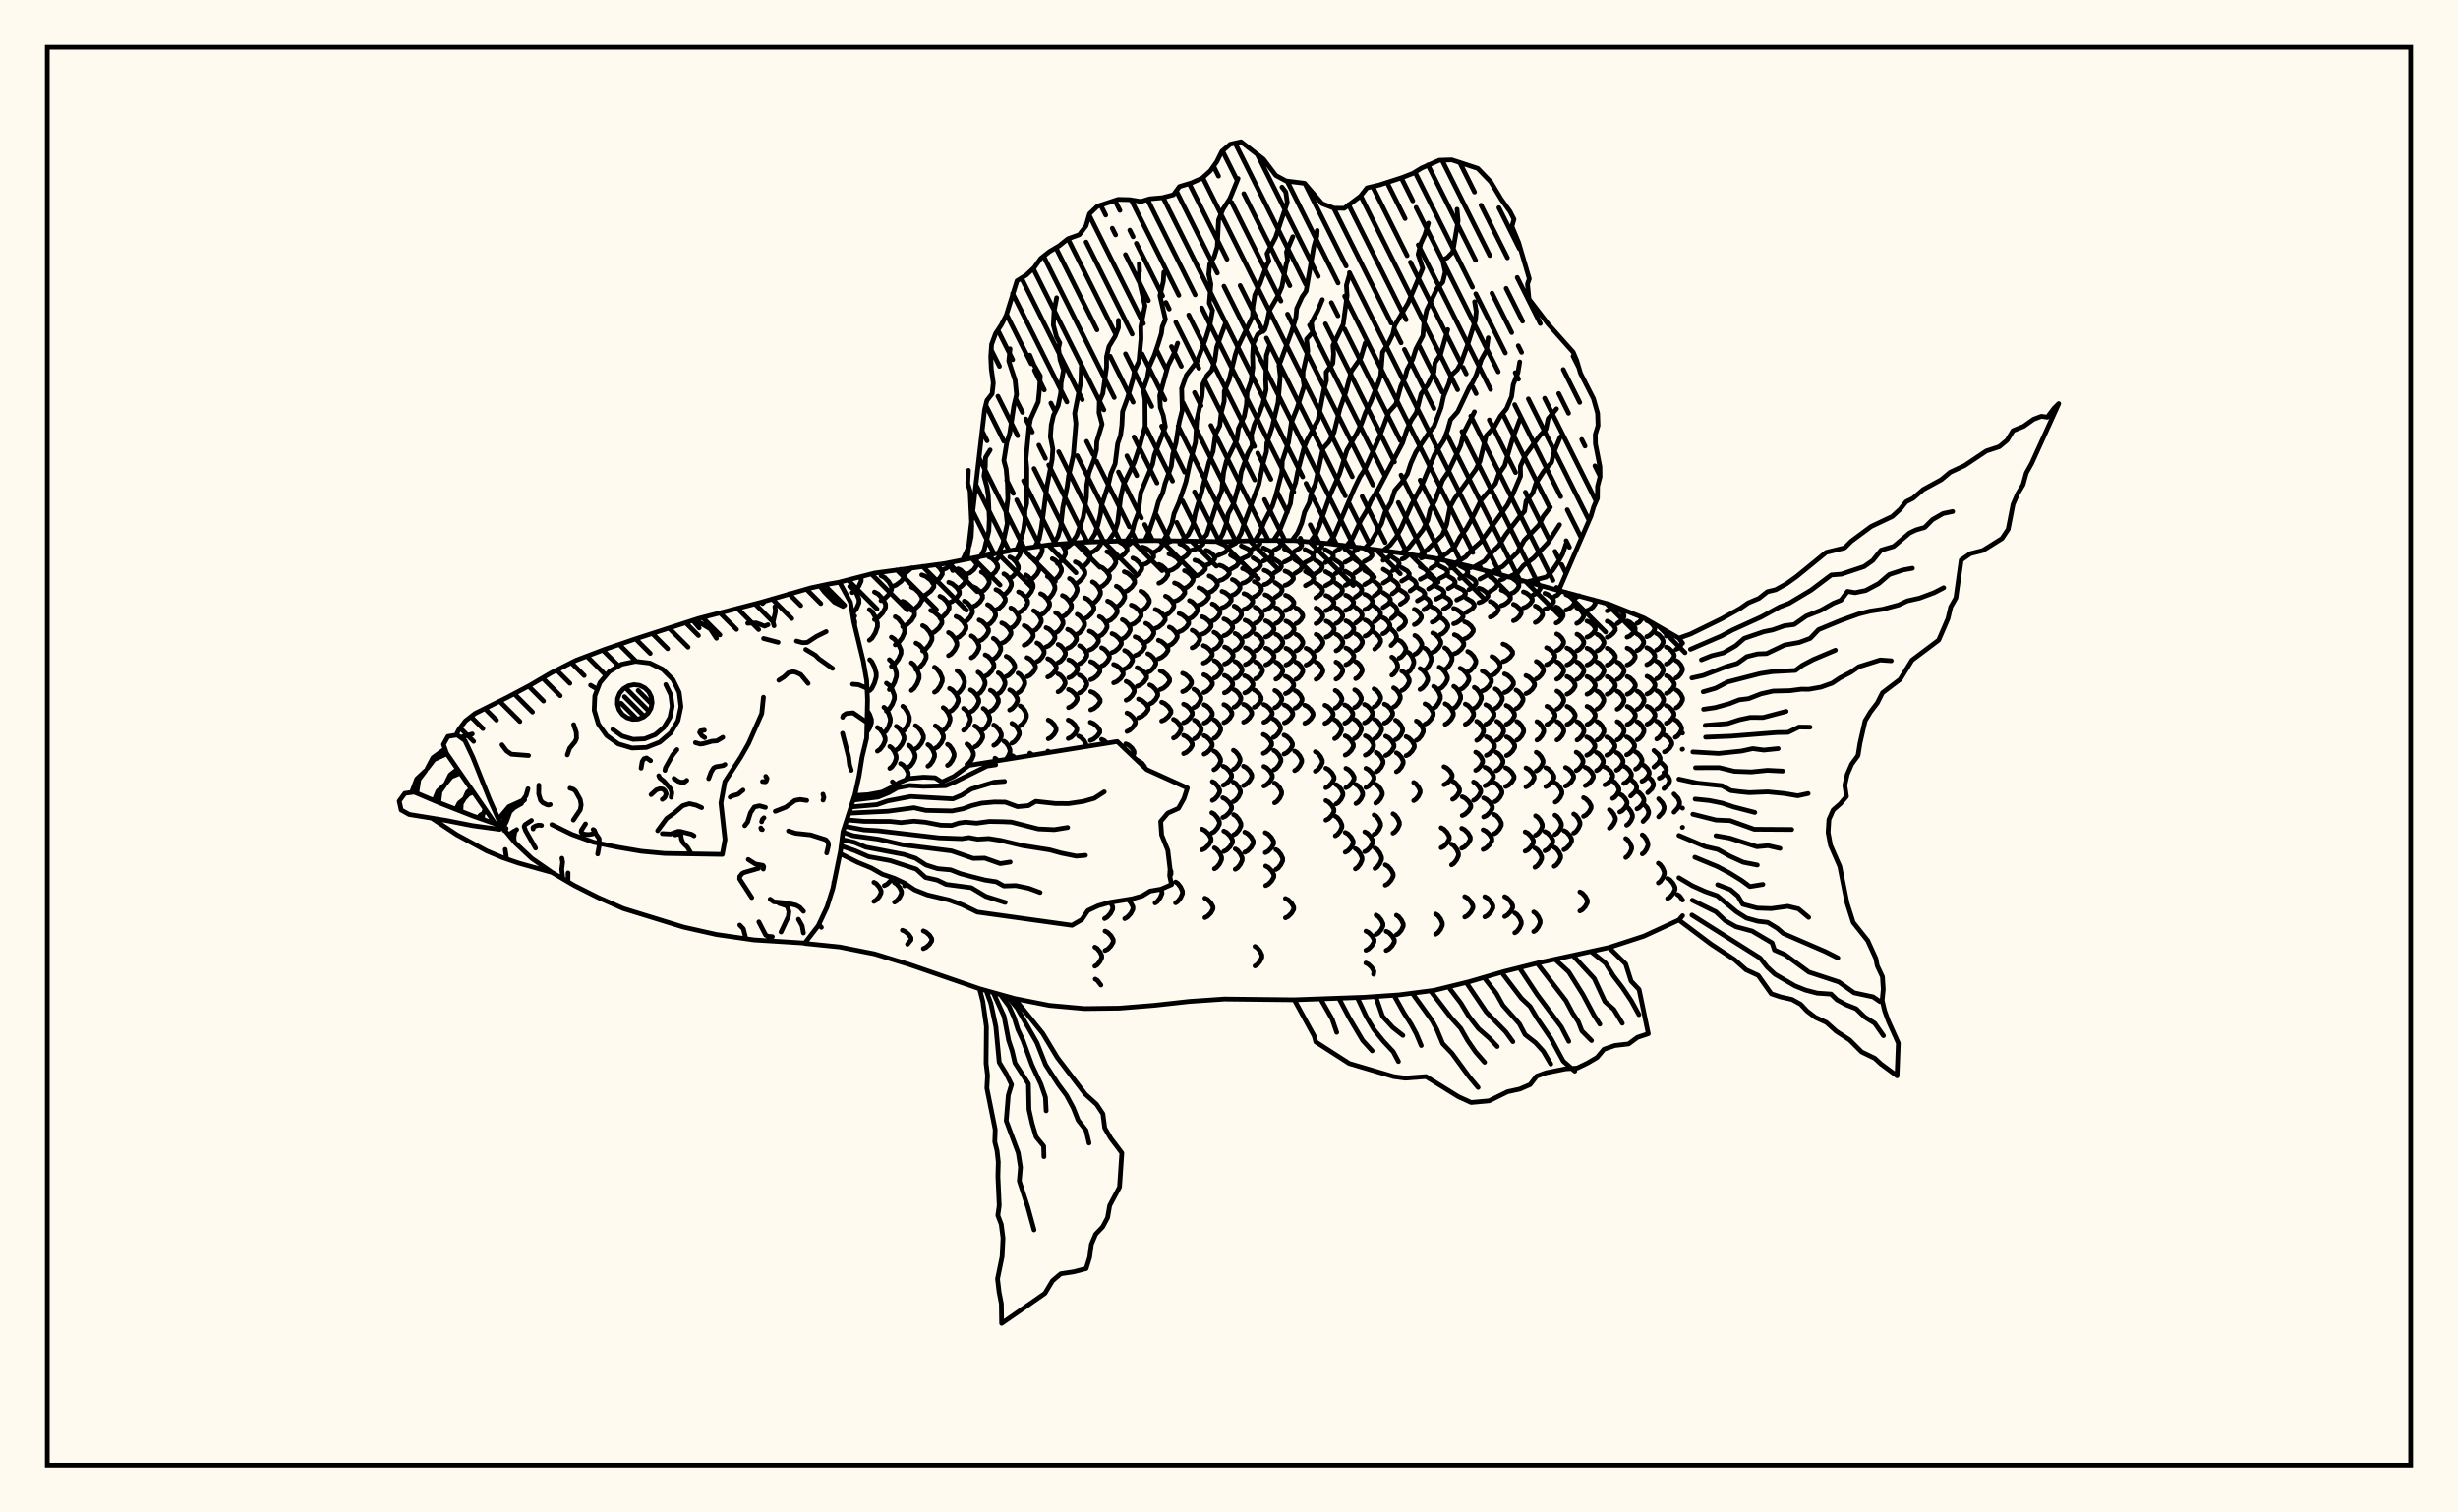 <svg xmlns="http://www.w3.org/2000/svg" width="520" height="320"><rect x="0" y="0" width="520" height="320" fill="floralwhite"/><rect x="10" y="10" width="500" height="300" stroke="black" stroke-width="1" fill="none"/><path stroke="black" stroke-width="1" fill="none" stroke-linecap="round" stroke-linejoin="round" d="
M 177.6 123.16 185.03 121.25 199.83 119.25 214.62 116.33 222.02 115.26 229.42 114.71 236.82 114.46 244.21 114.36 259.01 114.6 266.41 114.34 273.81 114.36 281.2 115.02 296 116.96 303.4 118.1 310.79 119.79 340.38 127.81 347.78 130.76 355.18 135.02 355.96 136.07 
M 355.96 193.74 355.18 194.65 347.78 198.06 340.38 200.47 325.59 203.69 318.19 205.55 310.79 207.71 303.4 209.53 296 210.49 288.6 211 273.81 211.53 259.01 211.37 251.61 211.88 244.21 212.7 236.82 213.3 229.42 213.39 222.02 212.72 214.62 211.26 207.23 209.19 192.43 204.09 185.03 201.82 177.63 200.35 170.27 199.6 
M 173.77 196.2 173.22 195.62 
M 183.08 157.27 183.22 156.66 
M 183.38 154.94 183.99 153.97 184.36 152.91 184.36 152.25 183.99 151.2 183.51 150.39 
M 184.88 190.72 185.37 190.44 185.99 189.74 186.39 188.95 186.39 188.45 185.99 187.66 185.37 186.95 184.88 186.68 
M 185.62 158.92 186.14 158.58 186.82 157.71 187.25 156.73 187.25 156.12 186.82 155.13 186.14 154.26 185.62 153.92 
M 187.08 187.37 187.65 187.09 188.38 186.37 188.78 185.68 
M 180.81 132.43 180.83 131.54 180.35 130 
M 184 146.1 184.44 145.66 185 144.52 185.37 143.23 185.37 142.43 185 141.15 184.44 140.01 184 139.57 
M 187 155.04 187.44 154.67 187.99 153.73 188.35 152.67 188.35 152.01 187.99 150.95 187.44 150.01 187 149.64 
M 188.24 162.56 188.68 162.25 189.24 161.45 189.59 160.54 189.59 159.97 189.24 159.06 188.68 158.26 188.24 157.95 
M 189.48 166.05 188.79 165.41 
M 189.24 190.87 189.71 190.59 190.31 189.88 190.7 189.07 190.7 188.57 190.31 187.76 189.71 187.05 189.24 186.77 
M 180.33 129.87 181.2 128.76 181.72 127.54 181.72 126.79 181.2 125.57 180.39 124.49 179.76 124.07 
M 187.53 150.45 188.08 150.05 188.77 149.02 189.21 147.86 189.21 147.14 188.77 145.98 188.08 144.95 187.53 144.55 
M 189.62 158.66 190.14 158.32 190.82 157.45 191.25 156.47 191.25 155.86 190.82 154.88 190.14 154.01 189.62 153.67 
M 191.71 164.96 192.14 164.07 192.14 163.52 191.71 162.64 191.04 161.85 190.51 161.55 
M 191.36 187.43 191.85 187.17 
M 191.99 199.77 192.73 198.85 192.73 198.41 192.24 197.7 191.49 197.07 190.9 196.82 
M 180.29 125.37 180.91 124.99 181.69 124.01 182.2 122.91 182.1 122 
M 183.92 135.46 184.48 135.02 185.18 133.89 185.63 132.61 185.63 131.82 185.18 130.54 184.48 129.41 183.92 128.97 
M 188.15 145.9 188.63 145.47 189.24 144.37 189.64 143.12 189.64 142.35 189.24 141.1 188.63 140 188.15 139.57 
M 190.99 154.75 191.44 154.39 192.01 153.46 192.38 152.41 192.38 151.76 192.01 150.71 191.44 149.78 190.99 149.42 
M 192.23 162.29 192.66 161.98 193.23 161.18 193.59 160.27 193.59 159.71 193.23 158.8 192.66 157.99 192.23 157.68 
M 182.23 122.06 182.82 121.82 
M 185 131.08 185.75 130.68 186.72 129.67 187.34 128.52 187.34 127.81 186.72 126.67 185.75 125.65 185 125.26 
M 188.57 140.97 189.22 140.55 190.06 139.48 190.61 138.27 190.61 137.51 190.06 136.3 189.22 135.23 188.57 134.81 
M 193.68 158.44 194.22 158.1 194.91 157.25 195.36 156.29 195.36 155.69 194.91 154.72 194.22 153.87 193.68 153.53 
M 195.34 200.7 195.91 200.44 196.65 199.79 197.12 199.05 197.12 198.6 196.65 197.86 195.91 197.21 195.34 196.95 
M 186.38 127.07 187.1 126.71 188.02 125.79 188.61 124.76 188.61 124.11 188.02 123.08 187.1 122.16 186.38 121.8 
M 189.39 136.43 190.03 136.02 190.84 134.99 191.36 133.82 191.36 133.09 190.84 131.92 190.03 130.89 189.39 130.49 
M 192.81 146.08 193.33 145.68 194 144.67 194.44 143.51 194.44 142.8 194 141.65 193.33 140.63 192.81 140.23 
M 196.31 162.1 196.76 161.79 197.33 161 197.7 160.1 197.7 159.54 197.33 158.65 196.76 157.86 196.31 157.55 
M 188.64 124.13 189.52 123.81 190.65 122.98 191.37 122.04 191.37 121.46 190.56 120.45 
M 190.95 132.58 191.76 132.22 192.8 131.29 193.46 130.23 193.46 129.57 192.8 128.52 191.76 127.58 190.95 127.22 
M 193.77 141.66 194.47 141.28 195.36 140.31 195.93 139.2 195.93 138.52 195.36 137.41 194.47 136.44 193.77 136.06 
M 197.88 158.3 198.42 157.98 199.13 157.15 199.58 156.22 199.58 155.64 199.13 154.71 198.42 153.88 197.88 153.56 
M 191.03 121.39 191.77 121.09 192.87 120.13 
M 192.85 129.14 193.56 128.81 194.47 127.96 195.06 126.99 195.06 126.39 194.47 125.42 193.56 124.56 192.85 124.23 
M 195.19 137.7 195.83 137.34 196.63 136.41 197.16 135.36 197.16 134.7 196.63 133.65 195.83 132.72 195.19 132.36 
M 197.7 146.45 198.23 146.09 198.9 145.17 199.34 144.13 199.34 143.48 198.9 142.44 198.23 141.52 197.7 141.16 
M 199.54 154.56 200 154.23 200.61 153.38 200.99 152.43 200.99 151.84 200.61 150.88 200 150.04 199.54 149.71 
M 200.45 161.94 200.9 161.64 201.47 160.86 201.84 159.99 201.84 159.44 201.47 158.57 200.9 157.79 200.45 157.49 
M 200.85 164.72 200.83 164.71 
M 201.91 190.86 201.95 190.84 
M 195 126.17 195.83 125.86 196.88 125.07 197.56 124.17 197.56 123.62 196.88 122.73 195.83 121.93 195 121.63 
M 196.89 134.08 197.65 133.75 198.63 132.89 199.26 131.92 199.26 131.31 198.63 130.34 197.65 129.48 196.89 129.15 
M 200.88 150.57 201.47 150.24 202.23 149.38 202.71 148.41 202.71 147.82 202.23 146.85 201.47 145.99 200.88 145.66 
M 197.29 123.37 197.95 123.08 198.79 122.34 199.34 121.5 199.34 120.98 198.79 120.14 198.03 119.48 
M 198.85 130.78 199.48 130.47 200.28 129.66 200.79 128.75 200.79 128.19 200.28 127.28 199.48 126.48 198.85 126.16 
M 200.66 138.71 201.23 138.38 201.96 137.53 202.43 136.57 202.43 135.97 201.96 135.01 201.23 134.16 200.66 133.83 
M 202.47 146.77 202.97 146.44 203.61 145.59 204.03 144.63 204.03 144.04 203.61 143.08 202.97 142.23 202.47 141.9 
M 203.84 154.5 204.3 154.19 204.89 153.38 205.27 152.47 205.27 151.91 204.89 151 204.3 150.19 203.84 149.88 
M 204.56 161.74 205 161.45 205.57 160.69 205.93 159.84 205.93 159.31 205.57 158.46 205 157.7 204.56 157.41 
M 199.37 120.55 200.12 120.28 201.07 119.58 201.6 118.9 
M 200.71 127.55 201.43 127.25 202.35 126.49 202.95 125.64 202.95 125.11 202.35 124.25 201.43 123.49 200.71 123.2 
M 202.25 135.07 202.93 134.75 203.8 133.94 204.36 133.03 204.36 132.46 203.8 131.55 202.93 130.74 202.25 130.43 
M 205.31 150.62 205.87 150.3 206.59 149.49 207.06 148.58 207.06 148.01 206.59 147.09 205.87 146.29 205.31 145.97 
M 206.24 158.01 206.77 157.71 207.45 156.94 207.89 156.07 207.89 155.53 207.45 154.66 206.77 153.89 206.24 153.59 
M 202.68 124.44 203.25 124.16 203.98 123.45 204.45 122.64 204.45 122.14 203.98 121.34 203.25 120.62 202.68 120.35 
M 204 131.59 204.56 131.29 205.27 130.53 205.72 129.65 205.72 129.11 205.27 128.24 204.56 127.47 204 127.17 
M 205.49 139.17 206.01 138.86 206.67 138.05 207.1 137.14 207.1 136.57 206.67 135.66 206.01 134.86 205.49 134.54 
M 206.92 146.86 207.39 146.55 208 145.74 208.39 144.82 208.39 144.26 208 143.34 207.39 142.54 206.92 142.22 
M 208.01 154.34 208.45 154.04 209.02 153.26 209.38 152.38 209.38 151.84 209.02 150.96 208.45 150.18 208.01 149.88 
M 204.54 121.47 205.19 121.2 206.03 120.51 206.56 119.73 206.56 119.24 205.6 118.11 
M 205.81 128.36 206.47 128.07 207.31 127.34 207.86 126.5 207.86 125.98 207.31 125.14 206.47 124.41 205.81 124.12 
M 207.14 135.62 207.78 135.31 208.59 134.54 209.12 133.67 209.12 133.13 208.59 132.25 207.78 131.48 207.14 131.18 
M 208.43 143.07 209.02 142.76 209.77 141.97 210.26 141.08 210.26 140.53 209.77 139.64 209.02 138.85 208.43 138.55 
M 209.52 150.49 210.07 150.19 210.76 149.41 211.21 148.54 211.21 147.99 210.76 147.11 210.07 146.34 209.52 146.04 
M 210.24 157.69 210.75 157.4 211.41 156.65 211.83 155.81 211.83 155.28 211.41 154.44 210.75 153.69 210.24 153.4 
M 211.19 160.93 210.49 160.42 
M 206.32 118.42 207.14 117.81 
M 207.62 125.18 208.15 124.9 208.83 124.17 209.27 123.36 209.27 122.85 208.83 122.03 208.15 121.31 207.62 121.03 
M 208.93 132.24 209.47 131.94 210.17 131.19 210.61 130.34 210.61 129.82 210.17 128.97 209.47 128.22 208.93 127.92 
M 210.14 139.46 210.64 139.16 211.29 138.4 211.71 137.53 211.71 136.99 211.29 136.13 210.64 135.36 210.14 135.06 
M 211.19 146.77 211.65 146.47 212.23 145.7 212.61 144.83 212.61 144.29 212.23 143.42 211.65 142.66 211.19 142.36 
M 212.82 160.67 213.33 159.97 213.67 159.15 213.67 158.65 213.33 157.83 212.8 157.11 212.39 156.82 
M 209.21 121.99 209.81 121.71 210.57 120.99 211.06 120.17 211.06 119.66 210.57 118.84 209.81 118.12 209.21 117.84 
M 210.69 129.03 211.33 128.74 212.14 127.99 212.67 127.15 212.67 126.63 212.14 125.78 211.33 125.04 210.69 124.74 
M 211.92 136.08 212.55 135.79 213.35 135.05 213.87 134.2 213.87 133.68 213.35 132.83 212.55 132.09 211.92 131.8 
M 212.87 143.13 213.44 142.84 214.18 142.1 214.66 141.26 214.66 140.73 214.18 139.89 213.44 139.15 212.87 138.86 
M 213.6 150.22 214.13 149.93 214.8 149.19 215.24 148.35 215.24 147.83 214.8 146.99 214.13 146.25 213.6 145.96 
M 214.08 157.22 214.58 156.94 215.22 156.21 215.63 155.39 215.63 154.88 215.22 154.05 214.58 153.33 214.08 153.04 
M 214.83 160.35 214.2 159.9 
M 210.54 118.56 210.99 118.27 211.57 117.54 211.87 116.88 
M 212.37 125.81 212.88 125.51 213.54 124.75 213.96 123.88 213.96 123.34 213.54 122.47 212.88 121.71 212.37 121.41 
M 213.85 132.9 214.39 132.61 215.07 131.87 215.51 131.02 215.51 130.5 215.07 129.66 214.39 128.91 213.85 128.62 
M 215.37 146.58 215.83 146.29 216.41 145.57 216.79 144.76 216.79 144.25 216.41 143.43 215.83 142.71 215.37 142.43 
M 215.84 153.52 216.26 153.23 216.8 152.51 217.15 151.69 217.15 151.18 216.8 150.36 216.26 149.64 215.84 149.36 
M 213.63 122.32 214.21 122.01 214.94 121.24 215.42 120.36 215.42 119.81 214.94 118.93 214.21 118.16 213.63 117.85 
M 215.47 129.63 216.09 129.33 216.89 128.56 217.4 127.7 217.4 127.16 216.89 126.29 216.09 125.52 215.47 125.22 
M 216.66 136.52 217.28 136.24 218.06 135.51 218.57 134.69 218.57 134.19 218.06 133.37 217.28 132.64 216.66 132.36 
M 217.27 143.17 217.84 142.9 218.58 142.19 219.05 141.4 219.05 140.9 218.58 140.11 217.84 139.41 217.27 139.13 
M 218.49 159.76 217.87 159.34 
M 214.61 118.56 215.07 118.25 215.65 117.46 216.03 116.56 216.03 116.13 
M 217 126.34 217.5 126.02 218.14 125.2 218.56 124.28 218.56 123.71 218.14 122.79 217.5 121.97 217 121.65 
M 218.67 133.47 219.19 133.18 219.85 132.44 220.28 131.6 220.28 131.08 219.85 130.24 219.19 129.5 218.67 129.21 
M 219.35 139.97 219.85 139.7 220.48 139.01 220.89 138.24 220.89 137.76 220.48 136.98 219.85 136.29 219.35 136.03 
M 218.03 122.6 218.62 122.28 219.38 121.46 219.86 120.53 219.86 119.96 219.38 119.03 218.62 118.21 218.03 117.89 
M 220.15 130.11 220.75 129.8 221.53 129.02 222.04 128.13 222.04 127.58 221.53 126.7 220.75 125.91 220.15 125.61 
M 221.3 136.87 221.91 136.6 222.68 135.89 223.17 135.09 223.17 134.59 222.68 133.79 221.91 133.08 221.3 132.8 
M 221.66 143.23 222.23 142.97 222.97 142.29 223.45 141.53 223.45 141.06 222.97 140.3 222.23 139.63 221.66 139.36 
M 221.77 156.31 222.3 156.04 222.99 155.35 223.42 154.56 223.42 154.08 222.99 153.3 222.3 152.61 221.77 152.34 
M 222.15 159.17 221.68 158.92 
M 218.94 118.74 219.44 118.42 220.07 117.59 220.48 116.65 220.48 116.07 220.24 115.52 
M 221.59 126.75 222.1 126.42 222.74 125.59 223.16 124.64 223.16 124.05 222.74 123.11 222.1 122.27 221.59 121.94 
M 223.32 133.87 223.83 133.59 224.47 132.85 224.89 132.01 224.89 131.5 224.47 130.66 223.83 129.92 223.32 129.63 
M 223.86 140.18 224.36 139.92 224.98 139.25 225.39 138.5 225.39 138.03 224.98 137.28 224.36 136.61 223.86 136.35 
M 223.84 146.37 224.32 146.11 224.93 145.45 225.33 144.71 225.33 144.25 224.93 143.5 224.32 142.84 223.84 142.59 
M 222.62 122.97 223.24 122.64 224.04 121.82 224.55 120.88 224.55 120.3 224.04 119.37 223.24 118.54 222.62 118.22 
M 224.76 130.48 225.37 130.17 226.15 129.39 226.66 128.51 226.66 127.96 226.15 127.08 225.37 126.29 224.76 125.99 
M 225.86 137.16 226.46 136.89 227.23 136.19 227.72 135.4 227.72 134.91 227.23 134.12 226.46 133.42 225.86 133.15 
M 226.1 143.4 226.7 143.14 227.46 142.48 227.95 141.73 227.95 141.27 227.46 140.52 226.7 139.86 226.1 139.6 
M 226.05 149.71 226.64 149.45 227.4 148.78 227.88 148.03 227.88 147.56 227.4 146.8 226.64 146.13 226.05 145.87 
M 225.99 156.25 226.58 155.99 227.32 155.31 227.8 154.54 227.8 154.06 227.32 153.29 226.58 152.61 225.99 152.34 
M 223.72 119.24 224.26 118.92 224.95 118.11 225.4 117.19 225.4 116.61 224.95 115.69 224.43 115.08 
M 226.25 127.13 226.77 126.81 227.44 125.98 227.87 125.05 227.87 124.48 227.44 123.55 226.77 122.72 226.25 122.4 
M 227.88 134.16 228.38 133.88 229.03 133.15 229.45 132.32 229.45 131.81 229.03 130.99 228.38 130.26 227.88 129.97 
M 228.37 140.42 228.87 140.17 229.51 139.5 229.93 138.76 229.93 138.29 229.51 137.54 228.87 136.88 228.37 136.62 
M 228.34 146.61 228.85 146.36 229.5 145.7 229.92 144.96 229.92 144.5 229.5 143.75 228.85 143.1 228.34 142.84 
M 229.72 157.96 229.74 157.44 229.33 156.68 228.68 156 228.17 155.74 
M 231.62 204.42 232.09 204.15 232.68 203.45 233.07 202.65 233.07 202.16 232.68 201.37 232.09 200.66 231.62 200.39 
M 232.9 208.41 232.16 207.43 231.7 207.16 
M 225.26 115.95 225.95 115.67 226.85 114.9 
M 227.48 123.52 228.13 123.21 228.97 122.4 229.51 121.49 229.51 120.92 228.97 120.01 228.13 119.21 227.48 118.89 
M 229.46 130.89 230.08 130.59 230.89 129.82 231.41 128.96 231.41 128.42 230.89 127.55 230.08 126.79 229.46 126.49 
M 230.47 137.52 231.09 137.25 231.88 136.55 232.38 135.77 232.38 135.28 231.88 134.49 231.09 133.8 230.47 133.53 
M 230.74 143.8 231.36 143.54 232.16 142.88 232.68 142.13 232.68 141.66 232.16 140.91 231.36 140.24 230.74 139.98 
M 230.75 150.18 231.39 149.92 232.21 149.25 232.74 148.49 232.74 148.02 232.21 147.26 231.39 146.59 230.75 146.33 
M 230.67 156.66 231.31 156.4 232.13 155.73 232.66 154.97 232.66 154.5 232.13 153.74 231.31 153.07 230.67 152.81 
M 233.67 194.35 234.22 194.04 234.93 193.26 235.39 192.37 235.39 191.82 234.92 190.91 
M 233.78 201.1 234.34 200.83 235.05 200.11 235.51 199.3 235.51 198.8 235.05 197.99 234.34 197.28 233.78 197 
M 228.82 120.03 229.4 119.72 230.14 118.94 230.62 118.04 230.62 117.49 230.14 116.6 229.4 115.81 228.82 115.5 
M 231.12 127.68 231.66 127.37 232.36 126.58 232.81 125.67 232.81 125.12 232.36 124.21 231.66 123.42 231.12 123.11 
M 232.58 134.59 233.1 134.31 233.77 133.59 234.2 132.78 234.2 132.27 233.77 131.46 233.1 130.74 232.58 130.46 
M 233.06 140.9 233.58 140.64 234.25 139.97 234.69 139.21 234.69 138.74 234.25 137.98 233.58 137.31 233.06 137.05 
M 234.19 157.24 233.59 156.69 233.04 156.44 
M 230.59 116.98 231.31 116.7 232.24 116 232.84 115.2 232.76 114.6 
M 232.57 124.29 233.26 123.99 234.14 123.22 234.71 122.34 234.71 121.79 234.14 120.92 233.26 120.14 232.57 119.84 
M 234.32 131.46 234.98 131.17 235.81 130.42 236.35 129.58 236.35 129.06 235.81 128.21 234.98 127.47 234.32 127.17 
M 235.25 138.05 235.88 137.78 236.69 137.09 237.22 136.3 237.22 135.81 236.69 135.03 235.88 134.33 235.25 134.06 
M 235.6 144.47 236.25 144.2 237.08 143.52 237.61 142.75 237.61 142.28 237.08 141.51 236.25 140.83 235.6 140.57 
M 237.94 194.36 238.49 194.05 239.21 193.27 239.67 192.39 239.67 191.84 239.21 190.96 238.63 190.33 
M 234.17 121.05 234.77 120.76 235.54 120 236.04 119.15 236.04 118.62 235.54 117.77 234.77 117.01 234.17 116.72 
M 236.17 128.41 236.74 128.11 237.46 127.35 237.93 126.48 237.93 125.95 237.46 125.08 236.74 124.32 236.17 124.02 
M 237.43 135.16 237.97 134.89 238.65 134.18 239.1 133.38 239.1 132.89 238.65 132.09 237.97 131.38 237.43 131.11 
M 237.91 141.55 238.45 141.28 239.14 140.6 239.58 139.83 239.58 139.35 239.14 138.58 238.45 137.9 237.91 137.63 
M 238.24 148.14 238.79 147.87 239.5 147.18 239.95 146.4 239.95 145.91 239.5 145.13 238.79 144.44 238.24 144.17 
M 238.42 154.76 238.98 154.5 239.71 153.81 240.18 153.04 240.18 152.57 239.71 151.79 238.98 151.11 238.42 150.85 
M 239.57 159.94 239.91 159.42 239.91 158.98 239.45 158.26 238.73 157.63 238.16 157.38 
M 236.12 118.2 236.86 117.94 237.82 117.26 238.44 116.49 238.44 116.02 237.82 115.25 236.57 114.47 
M 237.84 125.24 238.55 124.95 239.45 124.2 240.03 123.36 240.03 122.84 239.45 122 238.55 121.26 237.84 120.97 
M 239.34 132.17 240 131.89 240.86 131.16 241.41 130.35 241.41 129.84 240.86 129.02 240 128.3 239.34 128.02 
M 240.14 138.7 240.79 138.43 241.62 137.74 242.15 136.96 242.15 136.47 241.62 135.69 240.79 135 240.14 134.73 
M 240.56 145.21 241.21 144.94 242.04 144.26 242.57 143.48 242.57 142.99 242.04 142.21 241.21 141.53 240.56 141.26 
M 240.85 151.86 241.51 151.59 242.35 150.9 242.89 150.12 242.89 149.64 242.35 148.86 241.51 148.17 240.85 147.9 
M 242.14 162.38 242.14 162.18 241.6 161.47 240.38 160.7 
M 238.18 115.48 238.82 115.25 239.81 114.42 
M 239.66 122.22 240.27 121.93 241.06 121.21 241.56 120.4 241.56 119.89 241.06 119.08 240.27 118.36 239.66 118.08 
M 241.36 129.26 241.93 128.98 242.67 128.25 243.14 127.42 243.14 126.91 242.67 126.08 241.93 125.35 241.36 125.07 
M 242.39 135.84 242.94 135.57 243.64 134.88 244.09 134.1 244.09 133.62 243.64 132.84 242.94 132.15 242.39 131.88 
M 242.83 142.24 243.37 141.97 244.06 141.29 244.51 140.51 244.51 140.03 244.06 139.26 243.37 138.58 242.83 138.31 
M 243.24 148.93 243.78 148.66 244.47 147.96 244.92 147.17 244.92 146.68 244.47 145.89 243.78 145.19 243.24 144.91 
M 244.37 191.05 244.84 190.74 245.44 189.93 245.84 189.01 245.69 188.1 
M 241.72 119.5 242.47 119.25 243.43 118.59 244.05 117.86 244.05 117.4 243.43 116.66 242.47 116.01 241.72 115.75 
M 244.42 132.95 245.09 132.68 245.95 131.98 246.5 131.19 246.5 130.7 245.95 129.91 245.09 129.21 244.42 128.94 
M 245.08 139.37 245.72 139.1 246.55 138.42 247.08 137.65 247.08 137.18 246.55 136.41 245.72 135.73 245.08 135.46 
M 245.46 145.88 246.1 145.61 246.91 144.92 247.43 144.15 247.43 143.66 246.91 142.89 246.1 142.2 245.46 141.93 
M 245.76 152.54 246.39 152.27 247.19 151.58 247.71 150.8 247.71 150.32 247.19 149.53 246.39 148.84 245.76 148.57 
M 247.48 185.42 247.73 184.95 247.73 184.36 247.53 183.98 
M 243.88 116.91 244.52 116.68 245.34 116.09 245.87 115.42 245.87 115.01 245.38 114.38 
M 245.16 123.39 245.76 123.12 246.54 122.44 247.05 121.66 247.05 121.17 246.54 120.39 245.76 119.7 245.16 119.43 
M 246.57 130.15 247.13 129.88 247.86 129.18 248.33 128.38 248.33 127.89 247.86 127.1 247.13 126.4 246.57 126.13 
M 247.38 136.54 247.91 136.27 248.6 135.6 249.05 134.84 249.05 134.37 248.6 133.62 247.91 132.94 247.38 132.68 
M 248.26 156.15 248.77 155.88 249.41 155.19 249.82 154.42 249.82 153.93 249.41 153.16 248.77 152.47 248.26 152.2 
M 248.7 191.02 249.16 190.72 249.76 189.96 250.15 189.08 250.15 188.55 249.76 187.68 249.16 186.91 248.7 186.61 
M 246.51 114.98 247.94 114.43 
M 247.3 120.78 248.04 120.53 248.99 119.91 249.6 119.2 249.6 118.76 248.99 118.05 248.04 117.43 247.3 117.19 
M 248.48 127.22 249.18 126.96 250.06 126.28 250.64 125.52 250.64 125.05 250.06 124.28 249.18 123.61 248.48 123.34 
M 249.44 133.66 250.09 133.39 250.93 132.72 251.46 131.96 251.46 131.49 250.93 130.74 250.09 130.07 249.44 129.8 
M 250.19 146.33 250.79 146.07 251.57 145.39 252.06 144.63 252.06 144.15 251.57 143.39 250.79 142.71 250.19 142.45 
M 250.39 152.92 250.98 152.65 251.73 151.96 252.22 151.19 252.22 150.71 251.73 149.93 250.98 149.24 250.39 148.98 
M 250.4 159.44 250.99 159.18 251.74 158.51 252.22 157.75 252.22 157.28 251.74 156.52 250.99 155.85 250.4 155.59 
M 249.58 118.33 250.22 118.11 251.02 117.54 251.54 116.89 251.54 116.49 251.02 115.85 250.22 115.28 249.58 115.05 
M 250.58 124.47 251.17 124.22 251.93 123.57 252.41 122.83 252.41 122.38 251.93 121.64 251.17 120.99 250.58 120.74 
M 251.63 130.88 252.18 130.62 252.87 129.95 253.32 129.2 253.32 128.74 252.87 127.99 252.18 127.32 251.63 127.06 
M 252.2 137.06 252.72 136.81 253.38 136.16 253.81 135.43 253.81 134.97 253.38 134.24 252.72 133.59 252.2 133.34 
M 252.57 149.71 253.05 149.45 253.66 148.77 254.06 148 254.06 147.53 253.66 146.76 253.05 146.09 252.57 145.82 
M 252.68 156.31 253.14 156.04 253.74 155.36 254.12 154.58 254.12 154.1 253.74 153.33 253.14 152.64 252.68 152.37 
M 252.18 116.39 252.93 116.19 253.88 115.68 254.49 115.11 254.49 114.75 254.27 114.54 
M 252.77 121.93 253.49 121.7 254.4 121.11 254.99 120.43 254.99 120.02 254.4 119.35 253.49 118.75 252.77 118.52 
M 253.62 128.02 254.28 127.77 255.13 127.13 255.68 126.41 255.68 125.96 255.13 125.24 254.28 124.6 253.62 124.36 
M 254.28 134.18 254.9 133.92 255.7 133.28 256.21 132.55 256.21 132.1 255.7 131.38 254.9 130.73 254.28 130.48 
M 254.58 140.29 255.18 140.04 255.95 139.39 256.44 138.67 256.44 138.21 255.95 137.49 255.18 136.84 254.58 136.59 
M 254.68 146.53 255.26 146.27 256 145.62 256.48 144.87 256.48 144.41 256 143.66 255.26 143.01 254.68 142.75 
M 254.74 152.99 255.29 152.72 256.01 152.05 256.46 151.28 256.46 150.81 256.01 150.04 255.29 149.37 254.74 149.1 
M 254.73 159.55 255.28 159.28 255.99 158.6 256.44 157.83 256.44 157.36 255.99 156.59 255.28 155.91 254.73 155.64 
M 254.28 179.82 254.9 179.52 255.69 178.76 256.2 177.89 256.2 177.35 255.69 176.48 254.9 175.72 254.28 175.42 
M 254.9 194.14 255.45 193.86 256.16 193.15 256.61 192.34 256.61 191.84 256.16 191.03 255.45 190.31 254.9 190.04 
M 255.14 119.58 255.73 119.36 256.5 118.82 256.99 118.2 256.99 117.82 256.5 117.21 255.73 116.66 255.14 116.45 
M 255.8 125.34 256.36 125.1 257.07 124.5 257.53 123.81 257.53 123.38 257.07 122.69 256.36 122.09 255.8 121.85 
M 256.47 131.38 256.99 131.13 257.65 130.5 258.08 129.79 258.08 129.35 257.65 128.64 256.99 128.01 256.47 127.77 
M 256.82 137.39 257.32 137.14 257.95 136.51 258.36 135.8 258.36 135.36 257.95 134.64 257.32 134.02 256.82 133.77 
M 256.9 143.45 257.38 143.2 258 142.56 258.4 141.84 258.4 141.39 258 140.67 257.38 140.03 256.9 139.78 
M 256.84 156.22 257.29 155.95 257.86 155.27 258.23 154.5 258.23 154.02 257.86 153.25 257.29 152.57 256.84 152.3 
M 256.81 162.85 257.27 162.58 257.85 161.9 258.22 161.12 258.22 160.64 257.85 159.87 257.27 159.18 256.81 158.92 
M 256.49 169.34 256.98 169.07 257.61 168.38 258.02 167.59 258.02 167.11 257.61 166.33 256.98 165.64 256.49 165.37 
M 256.36 176.24 256.88 175.95 257.54 175.21 257.97 174.36 257.97 173.84 257.54 173 256.88 172.25 256.36 171.96 
M 256.92 183.81 257.4 183.51 258.03 182.74 258.43 181.87 258.43 181.34 258.03 180.47 257.4 179.7 256.92 179.4 
M 257.6 117.54 259.18 116.85 259.75 116.29 259.75 115.94 259.18 115.37 257.6 114.68 
M 257.99 122.83 258.66 122.61 259.51 122.04 260.06 121.41 260.06 121.01 259.51 120.37 258.66 119.81 257.99 119.59 
M 258.52 128.58 259.15 128.35 259.95 127.74 260.47 127.06 260.47 126.64 259.95 125.95 259.15 125.35 258.52 125.11 
M 258.92 134.5 259.51 134.26 260.28 133.64 260.77 132.94 260.77 132.51 260.28 131.81 259.51 131.19 258.92 130.95 
M 259.07 140.49 259.65 140.24 260.39 139.62 260.87 138.91 260.87 138.47 260.39 137.76 259.65 137.13 259.07 136.88 
M 259.03 146.59 259.59 146.34 260.32 145.69 260.78 144.97 260.78 144.52 260.32 143.79 259.59 143.15 259.03 142.9 
M 258.92 152.89 259.46 152.63 260.16 151.97 260.61 151.21 260.61 150.75 260.16 149.99 259.46 149.33 258.92 149.07 
M 258.79 166.14 259.35 165.87 260.08 165.17 260.54 164.38 260.54 163.89 260.08 163.1 259.35 162.4 258.79 162.13 
M 258.69 172.95 259.28 172.67 260.05 171.94 260.54 171.12 260.54 170.62 260.05 169.8 259.28 169.07 258.69 168.79 
M 258.9 180.15 259.49 179.85 260.25 179.1 260.74 178.25 260.74 177.73 260.25 176.88 259.49 176.13 258.9 175.83 
M 260.1 115.58 261.37 114.94 261.76 114.5 
M 260.32 120.46 261.56 119.74 262.02 119.14 262.02 118.78 261.56 118.18 260.32 117.45 
M 260.71 125.92 261.24 125.7 261.9 125.12 262.33 124.47 262.33 124.07 261.9 123.42 261.24 122.84 260.71 122.62 
M 261.09 131.68 261.59 131.45 262.22 130.85 262.63 130.16 262.63 129.74 262.22 129.06 261.59 128.46 261.09 128.22 
M 261.29 137.57 261.77 137.33 262.38 136.71 262.78 136.01 262.78 135.58 262.38 134.88 261.77 134.27 261.29 134.03 
M 261.28 143.55 261.76 143.31 262.36 142.68 262.76 141.97 262.76 141.54 262.36 140.83 261.76 140.2 261.28 139.96 
M 261.08 149.63 261.54 149.38 262.13 148.74 262.51 148.01 262.51 147.56 262.13 146.83 261.54 146.19 261.08 145.94 
M 260.94 162.78 261.39 162.51 261.97 161.81 262.35 161.01 262.35 160.52 261.97 159.72 261.39 159.02 260.94 158.74 
M 260.92 169.6 261.4 169.32 262.01 168.6 262.41 167.79 262.41 167.29 262.01 166.47 261.4 165.76 260.92 165.48 
M 260.99 176.62 261.48 176.33 262.11 175.59 262.52 174.75 262.52 174.23 262.11 173.39 261.48 172.64 260.99 172.35 
M 261.32 183.91 261.8 183.62 262.4 182.87 262.79 182.03 262.79 181.5 262.4 180.66 261.8 179.91 261.32 179.62 
M 262.61 118.29 264.07 117.62 264.59 117.06 264.59 116.72 264.07 116.17 262.61 115.49 
M 262.86 123.4 263.48 123.19 264.28 122.65 264.79 122.03 264.79 121.65 264.28 121.04 263.48 120.5 262.86 120.29 
M 263.17 128.93 263.77 128.7 264.53 128.12 265.02 127.46 265.02 127.05 264.53 126.4 263.77 125.82 263.17 125.59 
M 263.39 134.69 263.97 134.45 264.71 133.85 265.18 133.17 265.18 132.74 264.71 132.06 263.97 131.45 263.39 131.22 
M 263.46 140.6 264.03 140.36 264.75 139.74 265.22 139.04 265.22 138.61 264.75 137.91 264.03 137.29 263.46 137.05 
M 263.33 146.61 263.89 146.36 264.61 145.73 265.08 145.02 265.08 144.58 264.61 143.86 263.89 143.23 263.33 142.99 
M 263.09 152.79 263.64 152.53 264.35 151.88 264.8 151.13 264.8 150.67 264.35 149.93 263.64 149.27 263.09 149.02 
M 263.07 166.22 263.63 165.94 264.35 165.23 264.81 164.42 264.81 163.91 264.35 163.1 263.63 162.39 263.07 162.11 
M 263.34 180.32 263.91 180.03 264.65 179.29 265.12 178.45 265.12 177.93 264.65 177.09 263.91 176.35 263.34 176.06 
M 264.94 116.17 266.11 115.54 266.54 115.02 266.54 114.7 266.24 114.34 
M 265.09 120.96 266.24 120.25 266.66 119.67 266.66 119.32 266.24 118.74 265.09 118.03 
M 265.33 126.25 265.82 126.03 266.46 125.47 266.86 124.84 266.86 124.45 266.46 123.82 265.82 123.26 265.33 123.05 
M 265.54 131.85 266.02 131.62 266.64 131.03 267.03 130.37 267.03 129.95 266.64 129.29 266.02 128.7 265.54 128.47 
M 265.64 137.66 266.11 137.42 266.72 136.81 267.1 136.12 267.1 135.69 266.72 135 266.11 134.39 265.64 134.16 
M 265.62 143.63 266.09 143.39 266.69 142.77 267.08 142.06 267.08 141.63 266.69 140.92 266.09 140.3 265.62 140.06 
M 265.35 149.63 265.82 149.38 266.42 148.75 266.81 148.03 266.81 147.59 266.42 146.87 265.82 146.24 265.35 145.99 
M 265.5 204.37 265.97 204.09 266.56 203.37 266.95 202.56 266.95 202.06 266.56 201.25 265.97 200.53 265.5 200.25 
M 267.27 118.7 268.63 118.03 269.13 117.48 269.13 117.14 268.63 116.6 267.27 115.93 
M 267.44 123.7 268.03 123.5 268.78 122.96 269.26 122.36 269.26 121.99 268.78 121.39 268.03 120.86 267.44 120.65 
M 267.63 129.11 268.2 128.88 268.94 128.31 269.41 127.67 269.41 127.27 268.94 126.63 268.2 126.06 267.63 125.84 
M 267.75 134.78 268.32 134.55 269.04 133.95 269.51 133.28 269.51 132.86 269.04 132.18 268.32 131.59 267.75 131.35 
M 267.78 140.67 268.34 140.43 269.06 139.81 269.52 139.12 269.52 138.68 269.06 137.99 268.34 137.37 267.78 137.13 
M 267.38 152.82 267.94 152.57 268.66 151.91 269.13 151.17 269.13 150.71 268.66 149.97 267.94 149.32 267.38 149.06 
M 267.27 159.39 267.83 159.12 268.56 158.43 269.02 157.64 269.02 157.15 268.56 156.37 267.83 155.67 267.27 155.4 
M 267.39 166.31 267.96 166.03 268.69 165.31 269.16 164.49 269.16 163.99 268.69 163.17 267.96 162.45 267.39 162.17 
M 267.68 180.4 268.25 180.11 268.97 179.38 269.44 178.54 269.44 178.03 268.97 177.2 268.25 176.46 267.68 176.17 
M 267.76 187.37 268.32 187.09 269.03 186.37 269.49 185.55 269.49 185.05 269.03 184.23 268.32 183.51 267.76 183.23 
M 269.48 116.45 270.59 115.82 270.99 115.31 270.99 114.99 270.41 114.35 
M 269.58 121.2 270.69 120.49 271.08 119.92 271.08 119.57 270.69 119 269.58 118.29 
M 269.75 126.4 270.84 125.64 271.23 125.02 271.23 124.63 270.84 124.01 269.75 123.25 
M 269.89 131.92 270.35 131.7 270.95 131.12 271.34 130.46 271.34 130.05 270.95 129.39 270.35 128.81 269.89 128.59 
M 269.93 137.7 270.4 137.46 270.99 136.85 271.38 136.16 271.38 135.74 270.99 135.05 270.4 134.44 269.93 134.21 
M 269.92 143.69 270.38 143.45 270.98 142.82 271.36 142.12 271.36 141.68 270.98 140.97 270.38 140.35 269.92 140.1 
M 269.7 149.75 270.17 149.5 270.78 148.86 271.17 148.14 271.17 147.69 270.78 146.97 270.17 146.34 269.7 146.09 
M 269.41 156.03 269.89 155.76 270.5 155.09 270.89 154.32 270.89 153.85 270.5 153.09 269.89 152.41 269.41 152.15 
M 269.5 162.88 269.97 162.6 270.58 161.89 270.98 161.08 270.98 160.58 270.58 159.77 269.97 159.05 269.5 158.77 
M 269.65 169.86 270.12 169.58 270.74 168.85 271.13 168.02 271.13 167.51 270.74 166.69 270.12 165.96 269.65 165.68 
M 269.91 183.96 270.38 183.67 270.97 182.94 271.36 182.12 271.36 181.61 270.97 180.78 270.38 180.05 269.91 179.76 
M 271.65 114.41 271.85 114.35 
M 271.73 118.9 273.04 118.23 273.52 117.69 273.52 117.36 273.04 116.82 271.73 116.15 
M 271.85 123.85 272.42 123.64 273.15 123.12 273.62 122.52 273.62 122.16 273.15 121.56 272.42 121.04 271.85 120.83 
M 271.97 129.18 272.53 128.96 273.25 128.4 273.72 127.77 273.72 127.37 273.25 126.73 272.53 126.17 271.97 125.95 
M 272.04 134.82 272.6 134.59 273.31 133.99 273.77 133.32 273.77 132.91 273.31 132.23 272.6 131.64 272.04 131.41 
M 272.05 140.7 272.61 140.46 273.32 139.85 273.78 139.15 273.78 138.71 273.32 138.02 272.61 137.4 272.05 137.16 
M 271.95 146.75 272.51 146.5 273.23 145.87 273.69 145.15 273.69 144.71 273.23 143.99 272.51 143.36 271.95 143.11 
M 271.73 152.94 272.29 152.68 273.02 152.03 273.49 151.28 273.49 150.82 273.02 150.07 272.29 149.42 271.73 149.16 
M 271.65 159.53 272.22 159.26 272.95 158.56 273.42 157.77 273.42 157.28 272.95 156.49 272.22 155.8 271.65 155.53 
M 271.94 194.19 272.51 193.91 273.23 193.2 273.69 192.4 273.69 191.9 273.23 191.09 272.51 190.38 271.94 190.1 
M 273.89 116.62 274.97 115.99 275.36 115.48 275.36 115.16 274.69 114.44 
M 273.97 121.32 275.05 120.63 275.44 120.06 275.44 119.71 275.05 119.14 273.97 118.45 
M 274.16 131.95 274.63 131.72 275.22 131.14 275.6 130.49 275.6 130.09 275.22 129.43 274.63 128.85 274.16 128.63 
M 274.19 137.7 274.65 137.47 275.24 136.86 275.62 136.17 275.62 135.75 275.24 135.06 274.65 134.45 274.19 134.22 
M 274.18 143.72 274.64 143.47 275.23 142.84 275.61 142.13 275.61 141.69 275.23 140.98 274.64 140.35 274.18 140.11 
M 274.01 149.83 274.48 149.58 275.08 148.94 275.46 148.21 275.46 147.76 275.08 147.03 274.48 146.39 274.01 146.14 
M 273.9 163.04 274.37 162.76 274.98 162.04 275.38 161.23 275.38 160.73 274.98 159.92 274.37 159.2 273.9 158.92 
M 276.09 119.01 277.37 118.34 277.84 117.8 277.84 117.47 277.37 116.93 276.09 116.27 
M 276.17 123.91 277.45 123.19 277.91 122.6 277.91 122.24 277.45 121.65 276.17 120.92 
M 276.31 140.71 276.86 140.47 277.57 139.85 278.02 139.15 278.02 138.72 277.57 138.02 276.86 137.4 276.31 137.16 
M 276.04 153.02 276.6 152.77 277.32 152.1 277.78 151.35 277.78 150.89 277.32 150.14 276.6 149.47 276.04 149.21 
M 278.21 116.7 279.27 116.07 279.66 115.55 279.66 115.23 279.37 114.85 
M 278.28 121.38 279.34 120.69 279.72 120.12 279.72 119.77 279.34 119.21 278.28 118.52 
M 278.36 126.49 279.41 125.74 279.79 125.12 279.79 124.75 279.41 124.13 278.36 123.38 
M 278.41 131.94 278.87 131.72 279.46 131.14 279.84 130.49 279.84 130.09 279.46 129.44 278.87 128.86 278.41 128.64 
M 278.43 137.7 278.89 137.46 279.48 136.86 279.86 136.17 279.86 135.75 279.48 135.06 278.89 134.45 278.43 134.22 
M 278.42 143.72 278.88 143.47 279.47 142.84 279.85 142.13 279.85 141.69 279.47 140.98 278.88 140.35 278.42 140.1 
M 278.27 163.17 278.74 162.89 279.35 162.17 279.74 161.36 279.74 160.86 279.35 160.04 278.74 159.32 278.27 159.04 
M 280.36 119.04 281.62 118.37 282.07 117.83 282.07 117.5 281.62 116.96 280.36 116.29 
M 280.43 123.92 281.69 123.2 282.14 122.61 282.14 122.25 281.69 121.66 280.43 120.94 
M 280.49 129.2 281.04 128.98 281.75 128.43 282.2 127.79 282.2 127.4 281.75 126.77 281.04 126.21 280.49 126 
M 280.54 134.81 281.09 134.58 281.79 133.99 282.24 133.32 282.24 132.91 281.79 132.24 281.09 131.64 280.54 131.41 
M 280.3 153.05 280.85 152.79 281.56 152.12 282.02 151.37 282.02 150.9 281.56 150.14 280.85 149.47 280.3 149.21 
M 280.49 166.66 281.05 166.38 281.76 165.66 282.22 164.85 282.22 164.35 281.76 163.54 281.05 162.82 280.49 162.54 
M 280.5 173.52 281.05 173.24 281.75 172.52 282.2 171.71 282.2 171.2 281.75 170.39 281.05 169.67 280.5 169.39 
M 282.44 116.7 283.48 116.06 283.86 115.35 
M 282.51 121.36 283.55 120.67 283.92 120.11 283.92 119.76 283.55 119.19 282.51 118.5 
M 282.58 126.46 283.61 125.71 283.99 125.1 283.99 124.72 283.61 124.11 282.58 123.36 
M 282.63 131.92 283.09 131.69 283.67 131.12 284.05 130.46 284.05 130.06 283.67 129.41 283.09 128.83 282.63 128.61 
M 282.66 137.68 283.12 137.45 283.7 136.84 284.08 136.15 284.08 135.73 283.7 135.04 283.12 134.43 282.66 134.2 
M 282.64 143.68 283.1 143.44 283.68 142.81 284.05 142.1 284.05 141.66 283.68 140.95 283.1 140.32 282.64 140.08 
M 282.48 149.81 282.93 149.56 283.51 148.91 283.88 148.18 283.88 147.72 283.51 146.99 282.93 146.34 282.48 146.09 
M 282.36 156.28 282.82 156.01 283.41 155.32 283.79 154.54 283.79 154.06 283.41 153.27 282.82 152.58 282.36 152.31 
M 282.66 170.09 283.12 169.81 283.71 169.1 284.09 168.3 284.09 167.8 283.71 167 283.12 166.29 282.66 166.01 
M 282.5 176.83 282.95 176.55 283.52 175.84 283.88 175.03 283.88 174.52 283.52 173.71 282.95 172.99 282.5 172.71 
M 284.54 118.97 285.77 118.31 286.21 117.76 286.21 117.43 285.77 116.88 284.54 116.22 
M 284.61 123.85 285.84 123.13 286.28 122.55 286.28 122.18 285.84 121.59 284.61 120.87 
M 284.68 129.14 285.22 128.92 285.91 128.36 286.35 127.73 286.35 127.34 285.91 126.71 285.22 126.15 284.68 125.93 
M 284.73 134.76 285.27 134.53 285.96 133.94 286.4 133.27 286.4 132.85 285.96 132.18 285.27 131.59 284.73 131.36 
M 284.73 140.64 285.27 140.4 285.96 139.78 286.41 139.08 286.41 138.65 285.96 137.95 285.27 137.34 284.73 137.1 
M 284.5 153.01 285.04 152.75 285.74 152.08 286.19 151.31 286.19 150.84 285.74 150.08 285.04 149.41 284.5 149.15 
M 284.59 159.76 285.14 159.48 285.85 158.78 286.31 157.98 286.31 157.48 285.85 156.68 285.14 155.97 284.59 155.7 
M 284.74 166.65 285.29 166.37 286 165.66 286.46 164.86 286.46 164.36 286 163.55 285.29 162.84 284.74 162.56 
M 284.6 180.31 285.14 180.02 285.83 179.29 286.27 178.47 286.27 177.96 285.83 177.14 285.14 176.41 284.6 176.13 
M 286.56 116.58 287.01 116.4 287.66 115.82 
M 286.64 121.25 287.65 120.55 288.02 119.99 288.02 119.64 287.65 119.07 286.64 118.38 
M 286.72 126.35 287.73 125.6 288.09 124.99 288.09 124.61 287.73 124 286.72 123.25 
M 286.79 131.83 287.8 131.03 288.16 130.37 288.16 129.97 287.8 129.31 286.79 128.51 
M 286.83 137.61 287.28 137.37 287.84 136.76 288.21 136.08 288.21 135.65 287.84 134.96 287.28 134.36 286.83 134.12 
M 286.8 143.58 287.24 143.34 287.81 142.71 288.17 142.01 288.17 141.57 287.81 140.86 287.24 140.24 286.8 139.99 
M 286.6 149.69 287.05 149.44 287.62 148.79 287.99 148.05 287.99 147.6 287.62 146.86 287.05 146.21 286.6 145.96 
M 286.55 156.25 287.01 155.97 287.6 155.27 287.98 154.48 287.98 153.99 287.6 153.2 287.01 152.5 286.55 152.23 
M 286.86 170.01 287.32 169.74 287.9 169.04 288.27 168.25 288.27 167.75 287.9 166.96 287.32 166.26 286.86 165.99 
M 286.74 183.83 287.19 183.54 287.77 182.8 288.14 181.96 288.14 181.44 287.77 180.6 287.19 179.86 286.74 179.57 
M 288.61 118.8 289.81 118.13 290.25 117.59 290.25 117.25 289.81 116.7 288.61 116.03 
M 288.68 123.68 289.88 122.96 290.31 122.37 290.31 122 289.88 121.42 288.68 120.7 
M 288.75 128.96 289.26 128.74 289.93 128.18 290.36 127.55 290.36 127.16 289.93 126.52 289.26 125.97 288.75 125.75 
M 288.8 134.58 289.31 134.35 289.97 133.76 290.39 133.09 290.39 132.67 289.97 132 289.31 131.41 288.8 131.18 
M 288.66 152.95 289.21 152.69 289.91 152 290.36 151.23 290.36 150.76 289.91 149.99 289.21 149.31 288.66 149.04 
M 288.84 159.77 289.4 159.5 290.11 158.79 290.57 157.98 290.57 157.48 290.11 156.68 289.4 155.97 288.84 155.69 
M 288.97 166.62 289.52 166.35 290.23 165.64 290.68 164.84 290.68 164.34 290.23 163.55 289.52 162.84 288.97 162.56 
M 288.73 180.19 289.26 179.91 289.95 179.18 290.39 178.35 290.39 177.84 289.95 177.01 289.26 176.28 288.73 176 
M 288.97 201.05 289.52 200.78 290.23 200.07 290.69 199.27 290.69 198.78 290.23 197.98 289.52 197.28 288.97 197 
M 290.58 206.13 290.67 205.49 290.21 204.71 289.5 204.02 288.95 203.75 
M 290.58 116.36 290.86 116.25 
M 290.71 126.09 291.69 125.35 292.04 124.74 292.04 124.36 291.69 123.75 290.71 123 
M 290.76 131.55 291.71 130.75 292.06 130.1 292.06 129.69 291.71 129.04 290.76 128.24 
M 290.81 137.33 291.74 136.49 292.08 135.8 292.08 135.37 291.74 134.68 290.81 133.84 
M 290.69 149.57 291.14 149.31 291.71 148.65 292.08 147.9 292.08 147.43 291.71 146.68 291.14 146.01 290.69 145.75 
M 290.81 156.29 291.28 156.01 291.89 155.31 292.28 154.5 292.28 154.01 291.89 153.2 291.28 152.49 290.81 152.22 
M 291.14 163.29 291.6 163.01 292.2 162.3 292.59 161.49 292.59 160.99 292.2 160.18 291.6 159.46 291.14 159.19 
M 291.04 169.92 291.49 169.65 292.06 168.96 292.43 168.17 292.43 167.69 292.06 166.91 291.49 166.21 291.04 165.94 
M 290.7 176.52 291.14 176.24 291.7 175.53 292.07 174.72 292.07 174.22 291.7 173.41 291.14 172.7 290.7 172.42 
M 290.89 183.75 291.33 183.46 291.9 182.71 292.27 181.86 292.27 181.34 291.9 180.49 291.33 179.74 290.89 179.44 
M 291.12 197.7 291.59 197.42 292.18 196.71 292.57 195.91 292.57 195.41 292.18 194.61 291.59 193.9 291.12 193.62 
M 292.61 118.55 293.81 117.88 294.24 117.34 294.24 117 293.99 116.68 
M 292.64 123.36 293.81 122.65 294.24 122.07 294.24 121.71 293.81 121.14 292.64 120.43 
M 292.6 128.53 293.73 127.77 294.14 127.15 294.14 126.76 293.73 126.14 292.6 125.38 
M 292.56 134.08 293.04 133.85 293.65 133.26 294.04 132.59 294.04 132.18 293.65 131.52 293.04 130.93 292.56 130.7 
M 292.89 152.99 293.45 152.72 294.16 152.02 294.62 151.23 294.62 150.74 294.16 149.94 293.45 149.24 292.89 148.97 
M 293.15 159.84 293.72 159.56 294.44 158.85 294.9 158.05 294.9 157.55 294.44 156.75 293.72 156.04 293.15 155.77 
M 293.07 187.28 293.61 186.99 294.29 186.24 294.73 185.39 294.73 184.87 294.29 184.02 293.61 183.27 293.07 182.98 
M 293.25 201.09 293.81 200.81 294.52 200.11 294.98 199.31 294.98 198.82 294.52 198.02 293.81 197.31 293.25 197.04 
M 294.64 120.72 295.63 120.04 295.99 119.48 295.99 119.14 295.63 118.59 294.64 117.91 
M 294.55 125.62 295.5 124.9 295.84 124.31 295.84 123.95 295.5 123.36 294.55 122.64 
M 294.38 130.86 295.26 130.08 295.58 129.45 295.58 129.06 295.26 128.43 294.38 127.65 
M 294.29 136.57 295.14 135.72 295.45 135.03 295.45 134.6 295.14 133.91 294.29 133.06 
M 294.45 142.85 294.84 142.59 295.35 141.92 295.67 141.17 295.67 140.7 295.35 139.95 294.84 139.28 294.45 139.02 
M 294.83 149.59 295.29 149.31 295.87 148.61 296.24 147.81 296.24 147.31 295.87 146.51 295.29 145.81 294.83 145.53 
M 295.24 156.5 295.72 156.22 296.34 155.5 296.73 154.69 296.73 154.19 296.34 153.38 295.72 152.66 295.24 152.38 
M 295.42 163.27 295.88 163 296.47 162.31 296.85 161.52 296.85 161.03 296.47 160.24 295.88 159.55 295.42 159.28 
M 294.7 176.27 295.13 175.99 295.69 175.28 296.05 174.47 296.05 173.97 295.69 173.17 295.13 172.46 294.7 172.18 
M 295.42 197.77 295.88 197.49 296.47 196.78 296.86 195.97 296.86 195.46 296.47 194.65 295.88 193.93 295.42 193.65 
M 296.62 118.29 297.14 118.1 298.1 117.28 
M 296.53 122.95 297.7 122.26 298.13 121.71 298.13 121.36 297.7 120.8 296.53 120.12 
M 296.24 127.84 297.34 127.11 297.74 126.52 297.74 126.16 297.34 125.56 296.24 124.84 
M 295.94 133.16 296.97 132.36 297.34 131.71 297.34 131.3 296.97 130.65 295.94 129.85 
M 295.99 139.25 296.45 139 297.03 138.34 297.41 137.6 297.41 137.14 297.03 136.39 296.45 135.74 295.99 135.48 
M 296.55 146.09 297.06 145.81 297.71 145.1 298.13 144.28 298.13 143.78 297.71 142.97 297.06 142.25 296.55 141.97 
M 297.47 159.88 298.03 159.61 298.74 158.91 299.2 158.12 299.2 157.63 298.74 156.83 298.03 156.13 297.47 155.86 
M 298.31 125.03 299.26 124.36 299.61 123.81 299.61 123.47 299.26 122.91 298.31 122.24 
M 297.88 142.21 298.27 141.93 298.77 141.19 299.09 140.36 299.09 139.85 298.77 139.02 298.27 138.29 297.88 138 
M 299.64 156.64 300.11 156.36 300.71 155.65 301.1 154.84 301.1 154.34 300.71 153.53 300.11 152.82 299.64 152.54 
M 299.08 169.39 299.51 169.12 300.07 168.46 300.43 167.7 300.43 167.24 300.07 166.48 299.51 165.81 299.08 165.55 
M 300.68 118.08 301.38 117.79 
M 300.47 122.57 301.67 121.92 302.1 121.38 302.1 121.05 301.67 120.52 300.47 119.86 
M 299.86 127.12 301 126.44 301.41 125.88 301.41 125.54 301 124.98 299.86 124.3 
M 299.22 132.15 299.69 131.93 300.3 131.36 300.69 130.73 300.69 130.33 300.3 129.69 299.69 129.13 299.22 128.91 
M 299.32 138.42 299.79 138.15 300.4 137.46 300.8 136.67 300.8 136.19 300.4 135.41 299.79 134.72 299.32 134.45 
M 300.42 145.87 300.94 145.57 301.61 144.79 302.04 143.92 302.04 143.38 301.61 142.5 300.94 141.73 300.42 141.43 
M 301.47 153.21 302.03 152.92 302.74 152.17 303.2 151.33 303.2 150.8 302.74 149.96 302.03 149.21 301.47 148.92 
M 302.73 120.24 303.76 119.59 304.13 119.07 304.13 118.74 303.7 118.16 
M 302.2 124.6 303.2 123.96 303.57 123.44 303.57 123.11 303.2 122.59 302.2 121.95 
M 301.23 129.01 302.19 128.32 302.54 127.76 302.54 127.41 302.19 126.86 301.23 126.17 
M 301.46 141.72 301.89 141.41 302.43 140.61 302.79 139.71 302.79 139.16 302.43 138.26 301.89 137.47 301.46 137.16 
M 303.29 149.83 303.75 149.52 304.34 148.71 304.72 147.8 304.72 147.24 304.34 146.33 303.75 145.52 303.29 145.21 
M 303.72 197.65 304.18 197.36 304.76 196.62 305.13 195.78 305.13 195.26 304.76 194.42 304.18 193.67 303.72 193.39 
M 304.56 122.39 305.8 121.75 306.25 121.23 306.25 120.9 305.8 120.38 304.56 119.74 
M 303.8 126.76 305.04 126.1 305.49 125.56 305.49 125.23 305.04 124.69 303.8 124.03 
M 302.98 131.63 303.52 131.42 304.23 130.86 304.68 130.23 304.68 129.83 304.23 129.2 303.52 128.64 302.98 128.43 
M 303.1 138 303.65 137.73 304.36 137.01 304.81 136.21 304.81 135.71 304.36 134.91 303.65 134.19 303.1 133.92 
M 304.48 145.77 305.04 145.46 305.75 144.65 306.21 143.74 306.21 143.18 305.75 142.27 305.04 141.47 304.48 141.16 
M 305.73 153.25 306.28 152.95 307 152.2 307.46 151.34 307.46 150.81 307 149.95 306.28 149.2 305.73 148.9 
M 305.49 166.02 306.04 165.76 306.75 165.1 307.2 164.35 307.2 163.89 306.75 163.14 306.04 162.48 305.49 162.22 
M 304.88 179.36 305.43 179.07 306.14 178.34 306.6 177.51 306.6 176.99 306.14 176.16 305.43 175.42 304.88 175.13 
M 306.94 120.2 307.39 120.02 308.23 119.2 
M 306.39 124.53 307.45 123.9 307.83 123.38 307.83 123.06 307.45 122.54 306.39 121.9 
M 305.38 128.9 306.5 128.22 306.9 127.66 306.9 127.32 306.5 126.76 305.38 126.08 
M 304.71 134.26 305.22 134.01 305.87 133.39 306.29 132.68 306.29 132.24 305.87 131.53 305.22 130.91 304.71 130.66 
M 305.64 141.67 306.13 141.35 306.77 140.55 307.18 139.65 307.18 139.08 306.77 138.18 306.13 137.37 305.64 137.06 
M 307.55 149.86 308.01 149.54 308.61 148.73 309 147.82 309 147.25 308.61 146.33 308.01 145.52 307.55 145.21 
M 307.31 169.11 307.78 168.85 308.38 168.19 308.77 167.44 308.77 166.97 308.38 166.22 307.78 165.56 307.31 165.3 
M 307.08 182.98 307.55 182.68 308.15 181.92 308.54 181.06 308.54 180.52 308.15 179.66 307.55 178.9 307.08 178.6 
M 308.8 122.4 310.06 121.75 310.52 121.21 310.52 120.88 310.06 120.35 308.8 119.7 
M 308.18 126.94 309.53 126.26 310.02 125.7 310.02 125.36 309.53 124.8 308.18 124.12 
M 307.53 131.97 308.17 131.75 308.99 131.18 309.52 130.54 309.52 130.15 308.99 129.5 308.17 128.94 307.53 128.72 
M 307.68 138.31 308.32 138.04 309.14 137.34 309.67 136.54 309.67 136.05 309.14 135.26 308.32 134.55 307.68 134.28 
M 308.9 145.89 309.5 145.58 310.26 144.8 310.75 143.91 310.75 143.36 310.26 142.47 309.5 141.69 308.9 141.38 
M 310 153.25 310.56 152.96 311.28 152.21 311.75 151.37 311.75 150.84 311.28 150 310.56 149.25 310 148.96 
M 309.35 172.54 309.93 172.27 310.67 171.58 311.15 170.8 311.15 170.32 310.67 169.54 309.93 168.85 309.35 168.58 
M 309.24 179.46 309.82 179.18 310.56 178.44 311.04 177.62 311.04 177.1 310.56 176.27 309.82 175.54 309.24 175.26 
M 309.88 194.02 310.44 193.73 311.14 192.98 311.6 192.13 311.6 191.6 311.14 190.75 310.44 189.99 309.88 189.7 
M 311.1 120.13 311.48 119.98 
M 310.76 124.74 311.86 124.06 312.25 123.51 312.25 123.17 311.86 122.62 310.76 121.94 
M 310.19 129.57 311.43 128.84 311.88 128.25 311.88 127.88 311.43 127.28 310.19 126.55 
M 309.85 135.16 310.44 134.91 311.19 134.29 311.68 133.58 311.68 133.14 311.19 132.43 310.44 131.81 309.85 131.56 
M 310.51 142.16 311.06 141.87 311.77 141.12 312.22 140.26 312.22 139.73 311.77 138.88 311.06 138.13 310.51 137.83 
M 311.9 149.86 312.38 149.56 312.99 148.78 313.38 147.91 313.38 147.37 312.99 146.5 312.38 145.73 311.9 145.43 
M 312.41 156.64 312.87 156.37 313.46 155.66 313.84 154.87 313.84 154.38 313.46 153.58 312.87 152.88 312.41 152.61 
M 312.19 162.98 312.66 162.71 313.26 162.05 313.65 161.29 313.65 160.82 313.26 160.07 312.66 159.4 312.19 159.14 
M 311.74 169.33 312.22 169.06 312.84 168.39 313.25 167.62 313.25 167.15 312.84 166.39 312.22 165.71 311.74 165.45 
M 313.08 122.52 314.37 121.82 314.83 121.26 314.82 120.9 
M 312.87 127.5 313.49 127.29 314.28 126.76 314.79 126.16 314.79 125.79 314.28 125.18 313.49 124.65 312.87 124.45 
M 313.59 146.19 314.21 145.91 315 145.17 315.51 144.34 315.51 143.83 315 143 314.21 142.26 313.59 141.98 
M 314.32 153.25 314.88 152.97 315.61 152.25 316.07 151.43 316.07 150.92 315.61 150.1 314.88 149.38 314.32 149.1 
M 314.44 159.83 315 159.56 315.71 158.87 316.17 158.1 316.17 157.62 315.71 156.84 315 156.15 314.44 155.89 
M 314.17 166.25 314.74 165.99 315.47 165.31 315.94 164.54 315.94 164.06 315.47 163.3 314.74 162.62 314.17 162.35 
M 313.87 172.84 314.46 172.57 315.21 171.87 315.7 171.08 315.7 170.59 315.21 169.8 314.46 169.11 313.87 168.83 
M 313.77 179.73 314.36 179.45 315.12 178.72 315.61 177.9 315.61 177.39 315.12 176.57 314.36 175.85 313.77 175.57 
M 314.12 193.99 314.67 193.7 315.38 192.96 315.83 192.12 315.83 191.6 315.38 190.75 314.67 190.01 314.12 189.72 
M 315.24 125.11 316.36 124.37 316.77 123.77 316.77 123.39 316.36 122.78 315.24 122.04 
M 315.27 130.56 315.82 130.34 316.53 129.76 316.98 129.11 316.98 128.71 316.53 128.05 315.82 127.48 315.27 127.25 
M 315.64 142.87 316.19 142.6 316.89 141.91 317.34 141.13 317.34 140.64 316.89 139.86 316.19 139.17 315.64 138.9 
M 316.32 149.88 316.8 149.6 317.41 148.88 317.81 148.07 317.81 147.56 317.41 146.75 316.8 146.03 316.32 145.75 
M 316.65 156.62 317.12 156.35 317.71 155.65 318.09 154.87 318.09 154.38 317.71 153.59 317.12 152.89 316.65 152.62 
M 316.51 163.08 316.98 162.82 317.58 162.14 317.96 161.37 317.96 160.89 317.58 160.12 316.98 159.44 316.51 159.17 
M 316.23 169.62 316.71 169.35 317.33 168.66 317.73 167.88 317.73 167.39 317.33 166.61 316.71 165.92 316.23 165.65 
M 316.07 176.41 316.57 176.13 317.2 175.42 317.61 174.61 317.61 174.11 317.2 173.3 316.57 172.59 316.07 172.31 
M 317.44 122.71 318.02 122.51 318.75 121.98 
M 317.62 128.13 318.24 127.91 319.03 127.34 319.54 126.69 319.54 126.29 319.03 125.64 318.24 125.07 317.62 124.85 
M 317.97 139.98 318.62 139.73 319.46 139.08 320 138.35 320 137.89 319.46 137.16 318.62 136.51 317.97 136.26 
M 318.3 146.53 318.9 146.26 319.68 145.57 320.18 144.79 320.18 144.31 319.68 143.53 318.9 142.84 318.3 142.58 
M 318.65 153.26 319.21 152.99 319.94 152.29 320.4 151.5 320.4 151.01 319.94 150.23 319.21 149.53 318.65 149.26 
M 318.71 159.86 319.27 159.59 319.98 158.9 320.44 158.12 320.44 157.64 319.98 156.86 319.27 156.17 318.71 155.91 
M 318.54 166.41 319.11 166.15 319.83 165.45 320.3 164.67 320.3 164.19 319.83 163.41 319.11 162.72 318.54 162.45 
M 318.33 193.91 318.87 193.62 319.56 192.89 320.01 192.07 320.01 191.55 319.56 190.73 318.87 190 318.33 189.71 
M 319.79 125.53 320.29 125.3 320.92 124.73 321.33 124.09 321.33 123.69 320.92 123.04 319.94 122.31 
M 320.19 131.33 320.72 131.1 321.38 130.49 321.81 129.8 321.81 129.38 321.38 128.69 320.72 128.09 320.19 127.85 
M 320.73 149.94 321.2 149.68 321.81 148.99 322.21 148.22 322.21 147.74 321.81 146.96 321.2 146.28 320.73 146.01 
M 320.9 156.6 321.36 156.33 321.95 155.64 322.33 154.86 322.33 154.38 321.95 153.6 321.36 152.91 320.9 152.64 
M 320.46 197.35 320.9 197.07 321.47 196.34 321.83 195.52 321.83 195.01 321.47 194.18 320.9 193.46 320.46 193.17 
M 321.92 122.98 322.11 122.91 
M 322.29 128.61 322.89 128.38 323.66 127.79 324.16 127.12 324.16 126.71 323.66 126.04 322.89 125.45 322.29 125.22 
M 322.83 146.75 323.42 146.49 324.16 145.83 324.64 145.08 324.64 144.61 324.16 143.86 323.42 143.2 322.83 142.94 
M 322.83 166.48 323.39 166.2 324.09 165.51 324.55 164.72 324.55 164.23 324.09 163.44 323.39 162.75 322.83 162.47 
M 322.66 180.09 323.22 179.82 323.93 179.1 324.39 178.3 324.39 177.8 323.93 177 323.22 176.28 322.66 176.01 
M 324.36 125.87 324.86 125.64 325.5 125.07 325.91 124.42 325.87 123.95 
M 324.8 131.7 325.29 131.46 325.92 130.85 326.33 130.17 326.33 129.74 325.92 129.06 325.29 128.45 324.8 128.22 
M 325.02 143.63 325.5 143.38 326.12 142.74 326.51 142.02 326.51 141.57 326.12 140.84 325.5 140.2 325.02 139.95 
M 325.15 156.58 325.61 156.32 326.2 155.63 326.58 154.86 326.58 154.39 326.2 153.61 325.61 152.93 325.15 152.67 
M 325.01 163.11 325.47 162.84 326.05 162.16 326.43 161.38 326.43 160.89 326.05 160.11 325.47 159.43 325.01 159.16 
M 324.86 176.71 325.31 176.43 325.9 175.72 326.27 174.91 326.27 174.41 325.9 173.6 325.31 172.89 324.86 172.61 
M 324.73 183.49 325.18 183.21 325.76 182.51 326.14 181.71 326.14 181.22 325.76 180.42 325.18 179.72 324.73 179.44 
M 324.47 197.09 324.91 196.81 325.46 196.09 325.82 195.28 325.82 194.78 325.46 193.96 324.91 193.24 324.47 192.96 
M 326.83 128.88 327.41 128.66 328.17 128.07 328.65 127.41 328.65 127 328.17 126.34 327.41 125.76 326.83 125.53 
M 327.17 140.64 327.74 140.4 328.47 139.77 328.94 139.06 328.94 138.62 328.47 137.91 327.74 137.28 327.17 137.03 
M 327.25 153.3 327.8 153.04 328.52 152.36 328.98 151.6 328.98 151.13 328.52 150.37 327.8 149.69 327.25 149.43 
M 327.03 166.42 327.58 166.15 328.28 165.46 328.73 164.67 328.73 164.18 328.28 163.4 327.58 162.7 327.03 162.43 
M 326.84 180.01 327.37 179.73 328.06 179.03 328.5 178.23 328.5 177.73 328.06 176.93 327.37 176.23 326.84 175.95 
M 328.93 126.15 329.43 125.93 330.27 125.05 
M 329.21 131.82 329.69 131.59 330.3 131 330.69 130.33 330.69 129.91 330.3 129.24 329.69 128.65 329.21 128.42 
M 329.33 137.65 329.8 137.41 330.4 136.8 330.79 136.11 330.79 135.68 330.4 134.98 329.8 134.37 329.33 134.13 
M 329.34 143.7 329.81 143.45 330.41 142.82 330.8 142.09 330.8 141.64 330.41 140.92 329.81 140.28 329.34 140.03 
M 329.37 150.04 329.83 149.78 330.43 149.12 330.81 148.36 330.81 147.9 330.43 147.14 329.83 146.48 329.37 146.22 
M 329.39 156.56 329.85 156.29 330.44 155.62 330.82 154.85 330.82 154.38 330.44 153.61 329.85 152.94 329.39 152.68 
M 329.02 169.71 329.47 169.43 330.05 168.73 330.42 167.94 330.42 167.44 330.05 166.65 329.47 165.95 329.02 165.67 
M 328.96 176.55 329.4 176.27 329.96 175.56 330.32 174.76 330.32 174.26 329.96 173.46 329.4 172.75 328.96 172.47 
M 328.8 183.29 329.23 183.02 329.79 182.32 330.16 181.53 330.16 181.04 329.79 180.25 329.23 179.55 328.8 179.28 
M 331.3 129.07 331.88 128.84 332.62 128.28 333.1 127.63 333.1 127.24 332.62 126.59 331.88 126.03 331.3 125.8 
M 331.48 140.69 332.04 140.45 332.75 139.82 333.22 139.12 333.22 138.68 332.75 137.97 332.04 137.35 331.48 137.1 
M 331.49 146.88 332.04 146.62 332.76 145.97 333.22 145.24 333.22 144.78 332.76 144.04 332.04 143.39 331.49 143.14 
M 331.51 153.3 332.06 153.04 332.77 152.37 333.23 151.61 333.23 151.14 332.77 150.38 332.06 149.71 331.51 149.45 
M 331.2 166.32 331.75 166.06 332.45 165.37 332.9 164.59 332.9 164.11 332.45 163.33 331.75 162.65 331.2 162.38 
M 330.86 179.77 331.38 179.5 332.04 178.79 332.47 178 332.47 177.51 332.04 176.71 331.38 176.01 330.86 175.74 
M 333.47 126.39 334.11 126.05 
M 333.57 131.9 334.04 131.67 334.64 131.09 335.03 130.44 335.03 130.03 334.64 129.37 334.04 128.8 333.57 128.57 
M 333.62 137.68 334.08 137.44 334.68 136.84 335.06 136.15 335.06 135.72 334.68 135.03 334.08 134.42 333.62 134.18 
M 333.62 143.73 334.08 143.48 334.68 142.84 335.06 142.12 335.06 141.67 334.68 140.95 334.08 140.32 333.62 140.07 
M 333.64 156.57 334.1 156.3 334.7 155.63 335.08 154.86 335.08 154.39 334.7 153.62 334.1 152.94 333.64 152.68 
M 333.46 163.03 333.92 162.77 334.52 162.09 334.9 161.33 334.9 160.85 334.52 160.09 333.92 159.41 333.46 159.15 
M 332.93 176.25 333.36 175.98 333.9 175.27 334.25 174.48 334.25 173.99 333.9 173.19 333.36 172.49 332.93 172.22 
M 335.7 129.19 336.27 128.97 336.99 128.42 337.46 127.79 337.46 127.4 337.08 126.88 
M 335.74 134.8 336.3 134.57 337.01 133.98 337.48 133.31 337.48 132.9 337.01 132.23 336.3 131.64 335.74 131.41 
M 335.75 140.71 336.31 140.47 337.02 139.85 337.48 139.14 337.48 138.71 337.02 138 336.31 137.38 335.75 137.14 
M 335.74 146.88 336.3 146.63 337.01 145.98 337.47 145.24 337.47 144.79 337.01 144.05 336.3 143.4 335.74 143.15 
M 335.75 153.3 336.31 153.04 337.02 152.37 337.47 151.61 337.47 151.14 337.02 150.38 336.31 149.71 335.75 149.45 
M 335.68 159.8 336.24 159.54 336.95 158.86 337.41 158.1 337.41 157.63 336.95 156.86 336.24 156.19 335.68 155.93 
M 335.38 166.22 335.93 165.95 336.62 165.28 337.07 164.52 337.07 164.05 336.62 163.28 335.93 162.61 335.38 162.35 
M 335.01 172.71 335.52 172.44 336.18 171.76 336.61 170.98 336.61 170.5 336.18 169.72 335.52 169.04 335.01 168.77 
M 334.24 192.74 334.75 192.47 335.39 191.77 335.81 190.97 335.81 190.48 335.39 189.69 334.75 188.99 334.24 188.71 
M 337.89 137.7 338.35 137.46 338.94 136.85 339.32 136.17 339.32 135.74 338.94 135.06 338.35 134.45 337.89 134.21 
M 337.88 143.74 338.34 143.49 338.94 142.86 339.32 142.14 339.32 141.69 338.94 140.97 338.34 140.34 337.88 140.09 
M 337.86 150.03 338.32 149.77 338.91 149.11 339.29 148.36 339.29 147.89 338.91 147.14 338.32 146.48 337.86 146.22 
M 337.89 156.57 338.35 156.31 338.94 155.63 339.32 154.86 339.32 154.38 338.94 153.61 338.35 152.94 337.89 152.67 
M 337.74 163.04 338.2 162.78 338.79 162.11 339.18 161.36 339.18 160.89 338.79 160.14 338.2 159.47 337.74 159.21 
M 340 129.24 340.55 129.02 341.44 128.23 
M 340.01 134.82 340.56 134.59 341.27 134 341.73 133.34 341.73 132.92 341.27 132.26 340.56 131.67 340.01 131.44 
M 340.01 140.72 340.56 140.48 341.27 139.86 341.73 139.15 341.73 138.72 341.27 138.02 340.56 137.39 340.01 137.15 
M 340 146.89 340.55 146.64 341.26 145.99 341.72 145.25 341.72 144.8 341.26 144.06 340.55 143.41 340 143.16 
M 339.93 159.79 340.48 159.53 341.19 158.86 341.64 158.1 341.64 157.63 341.19 156.87 340.48 156.2 339.93 155.94 
M 339.51 166.05 340.05 165.8 340.73 165.14 341.17 164.4 341.17 163.94 340.73 163.19 340.05 162.54 339.51 162.28 
M 342.13 131.95 343.18 131.16 343.56 130.51 343.56 130.11 343.18 129.46 342.13 128.66 
M 342.14 143.75 342.6 143.5 343.19 142.87 343.57 142.15 343.57 141.7 343.19 140.98 342.6 140.34 342.14 140.09 
M 342.12 150.05 342.58 149.79 343.18 149.12 343.56 148.37 343.56 147.91 343.18 147.16 342.58 146.49 342.12 146.24 
M 342.13 156.56 342.6 156.3 343.19 155.62 343.57 154.86 343.57 154.38 343.19 153.62 342.6 152.94 342.13 152.68 
M 341.96 162.97 342.41 162.72 342.99 162.06 343.36 161.32 343.36 160.87 342.99 160.13 342.41 159.47 341.96 159.22 
M 341.16 168.92 341.59 168.67 342.13 168.03 342.48 167.3 342.48 166.86 342.13 166.13 341.59 165.49 341.16 165.24 
M 340.48 175.22 340.88 174.96 341.4 174.28 341.74 173.51 341.74 173.04 341.4 172.27 340.88 171.59 340.48 171.32 
M 344.22 134.8 344.77 134.57 345.47 133.97 345.92 133.31 345.92 132.89 345.47 132.22 344.77 131.63 344.22 131.4 
M 344.23 140.7 344.78 140.46 345.48 139.84 345.93 139.13 345.93 138.7 345.48 137.99 344.78 137.37 344.23 137.12 
M 344.25 146.89 344.8 146.64 345.5 145.99 345.96 145.25 345.96 144.8 345.5 144.06 344.8 143.41 344.25 143.15 
M 344.25 153.3 344.8 153.04 345.51 152.37 345.96 151.62 345.96 151.15 345.51 150.39 344.8 149.72 344.25 149.46 
M 344.12 159.7 344.66 159.44 345.35 158.78 345.8 158.04 345.8 157.58 345.35 156.83 344.66 156.18 344.12 155.92 
M 343.53 165.76 344.04 165.51 344.7 164.87 345.13 164.15 345.13 163.71 344.7 162.98 344.04 162.35 343.53 162.1 
M 342.68 171.79 343.17 171.53 343.8 170.88 344.2 170.14 344.2 169.68 343.8 168.94 343.17 168.29 342.68 168.04 
M 346.31 131.89 346.76 131.66 347.57 130.68 
M 346.32 137.64 346.77 137.41 347.35 136.8 347.73 136.11 347.73 135.68 347.35 134.99 346.77 134.39 346.32 134.15 
M 346.38 150.07 346.84 149.81 347.43 149.14 347.81 148.39 347.81 147.92 347.43 147.17 346.84 146.51 346.38 146.25 
M 346.37 156.52 346.82 156.26 347.41 155.6 347.78 154.84 347.78 154.38 347.41 153.62 346.82 152.96 346.37 152.7 
M 346.02 162.73 346.46 162.48 347.01 161.85 347.37 161.13 347.37 160.69 347.01 159.97 346.46 159.34 346.02 159.09 
M 344.97 168.42 345.9 167.55 346.23 166.85 346.23 166.41 345.9 165.71 344.97 164.85 
M 344.12 174.59 344.52 174.33 345.02 173.66 345.35 172.9 345.35 172.43 345.02 171.67 344.52 171 344.12 170.74 
M 343.94 181.42 344.33 181.14 344.84 180.45 345.17 179.66 345.17 179.17 344.84 178.38 344.33 177.68 343.94 177.41 
M 348.38 134.71 348.92 134.48 349.61 133.88 350.05 133.21 350.05 132.79 349.61 132.12 348.92 131.53 348.38 131.3 
M 348.4 140.62 348.94 140.38 349.63 139.76 350.08 139.05 350.08 138.61 349.63 137.9 348.94 137.28 348.4 137.03 
M 348.44 146.84 348.98 146.59 349.67 145.94 350.12 145.2 350.12 144.74 349.67 144 348.98 143.35 348.44 143.09 
M 348.45 153.23 348.99 152.97 349.68 152.31 350.12 151.56 350.12 151.1 349.68 150.35 348.99 149.69 348.45 149.43 
M 347.37 165.29 347.86 165.05 348.5 164.43 348.9 163.73 348.9 163.3 348.5 162.6 347.86 161.98 347.37 161.74 
M 346.31 171.13 346.79 170.88 347.39 170.24 347.78 169.51 347.78 169.06 347.39 168.34 346.79 167.7 346.31 167.45 
M 350.45 137.53 350.9 137.29 351.48 136.68 351.85 135.99 351.85 135.57 351.48 134.88 350.9 134.27 350.45 134.03 
M 350.47 143.61 350.92 143.36 351.49 142.71 351.86 141.99 351.86 141.54 351.49 140.81 350.92 140.17 350.47 139.92 
M 350.55 149.98 351 149.72 351.57 149.06 351.94 148.31 351.94 147.84 351.57 147.09 351 146.43 350.55 146.17 
M 350.49 156.35 350.93 156.1 351.49 155.44 351.85 154.71 351.85 154.25 351.49 153.51 350.93 152.86 350.49 152.6 
M 349.9 162.29 350.85 161.44 351.2 160.75 351.2 160.33 350.85 159.63 349.9 158.78 
M 348.58 167.72 349.47 166.88 349.79 166.2 349.79 165.77 349.47 165.09 348.58 164.25 
M 347.6 173.79 348.46 172.87 348.78 172.11 348.78 171.65 348.46 170.89 347.6 169.97 
M 347.44 180.67 347.82 180.4 348.31 179.7 348.63 178.9 348.63 178.41 348.31 177.61 347.82 176.91 347.44 176.63 
M 352.49 134.58 353.41 134 
M 352.52 140.49 353.05 140.25 353.73 139.62 354.18 138.92 354.18 138.48 353.73 137.77 353.05 137.15 352.52 136.9 
M 352.55 146.7 353.08 146.44 353.76 145.79 354.2 145.06 354.2 144.6 353.76 143.87 353.08 143.22 352.55 142.96 
M 352.52 153.02 353.04 152.77 353.71 152.12 354.14 151.38 354.14 150.92 353.71 150.18 353.04 149.53 352.52 149.28 
M 352.11 159.08 352.61 158.84 353.26 158.22 353.68 157.51 353.68 157.08 353.26 156.37 352.61 155.75 352.11 155.51 
M 351.03 164.64 351.51 164.41 352.12 163.81 352.51 163.13 352.51 162.71 352.12 162.03 351.51 161.44 351.03 161.2 
M 354.57 137.4 355.02 137.16 355.58 136.55 355.89 135.98 
M 354.56 143.44 355.01 143.19 355.57 142.55 355.93 141.83 355.93 141.38 355.57 140.66 355.01 140.02 354.56 139.77 
M 354.6 149.76 355.03 149.51 355.59 148.85 355.95 148.11 355.95 147.65 355.59 146.9 355.03 146.25 354.6 145.99 
M 354.43 156 354.85 155.75 355.39 155.11 355.74 154.39 355.74 153.95 355.39 153.23 354.85 152.59 354.43 152.34 
M 352.01 166.85 352.88 166.04 353.2 165.37 353.2 164.96 352.88 164.29 352.01 163.47 
M 350.89 172.82 351.74 171.9 352.05 171.15 352.05 170.68 351.74 169.93 350.89 169.01 
M 350.83 186.8 351.23 186.52 351.75 185.79 352.09 184.97 352.09 184.47 351.75 183.65 351.23 182.93 350.83 182.64 
M 355.87 158.54 355.96 158.5 
M 355.96 155.11 355.87 155.06 
M 352.78 190.1 353.29 189.82 353.94 189.08 354.36 188.25 354.36 187.73 353.94 186.9 353.29 186.16 352.78 185.87 
M 354.15 171.83 355.01 170.9 355.32 170.15 355.32 169.68 355.01 168.92 354.15 168 
M 355.96 190.43 355.33 189.57 354.88 189.28 
M 355.91 175.06 355.96 175.03 
M 355.96 170.99 355.91 170.96 
M 199.83 119.25 199.83 119.25 
M 204.62 118.3 208.29 86.73 208.79 84.72 209.89 83.31 210.14 81.04 209.72 78.11 209.6 75.47 209.78 72.85 210.61 70.6 211.83 68.73 212.88 66.7 215.14 59.43 217.13 58.18 218.8 56.61 220.17 54.68 222.01 53.23 224.08 52 225.91 50.53 228.33 49.66 229.76 47.78 230.5 45.23 232.18 43.63 236.56 42.18 238.96 42.24 241.38 42.63 243.23 42.06 245.92 41.82 248.25 41.21 249.52 39.47 252.04 38.71 254.32 37.7 256.05 36.15 257.41 34.23 258.5 32.03 260.27 30.51 262.55 30 267.32 33.71 269.9 37.12 272.08 38.29 275.98 38.78 279.69 43.08 282.21 44.05 284.37 44.08 287.79 41.52 289.19 39.75 291.78 39.14 296.62 37.58 298.92 36.68 300.74 35.56 304.5 33.91 307.12 33.83 312.63 35.63 315.37 38.47 317.58 42.14 319.46 44.75 320.29 46.38 319.86 47.91 321.27 51.3 323.53 58.98 323.15 60.09 323.46 63.26 327.54 68.59 332.81 74.5 333.55 76.22 334.37 78.98 337.11 84.36 337.98 87.43 338.07 90.04 337.49 91.93 337.52 93.9 338.47 98.74 338.5 100.84 337.97 102.88 337.94 105.43 337.15 107.22 336.58 109.17 329.76 124.93 
M 325.59 123.88 325.59 123.88 
M 203.64 118.5 205.06 115.44 205.46 113.58 205.58 111.29 205.22 103.88 204.73 102.25 204.88 99.51 
M 207.46 117.75 208.23 116.3 209.19 112.34 209.3 109.82 209.08 104.89 208.82 103.14 208.16 100.71 208.44 98.74 208.49 96.8 209.47 95.2 
M 211.27 116.99 212.15 115.04 213.1 110.75 212.83 108.52 213.21 105.51 213.13 102.32 212.85 99.22 212.37 97.44 213 93.54 213.61 91.7 214.48 85.88 215.05 83.48 214.75 80.47 213.41 76.39 213.68 73.79 
M 215.09 116.27 215.86 114.44 216.54 112.08 216.82 110.05 216.82 108.11 217.21 106.51 217.23 99.05 217.04 97.13 217.68 90.4 218.04 88.58 219.64 85.03 219.89 82.56 220.08 79.53 218.76 77.24 217.86 75.12 
M 218.93 115.71 219.84 114.04 220.3 111.79 221.46 103.04 222.59 97.2 222.73 94.99 222.22 92.41 222.41 89.88 222.88 87.85 223.86 85.81 224.41 83.15 224.47 81.05 225 78.32 224.27 76.14 223.93 73.69 224.2 72.54 223.51 71.28 222.84 68.75 222.99 65.91 223.54 62.99 
M 222.79 115.2 223.82 113.49 224.4 111.45 224.84 107.39 225.78 102.91 226.07 100.71 227.06 96.37 227.61 89.61 227.35 87.44 228.67 80.68 228.75 77.64 
M 226.66 114.92 227.78 113.31 229.17 109.42 229.83 105.24 229.92 102.54 230.37 100.03 231.42 97.3 231.96 95.16 232.03 93.45 233.15 89.74 232.5 87.35 232.57 84.96 233.31 83.25 234.1 77.65 234.09 75.46 234.61 73.3 235.9 71.18 236.61 69.33 236.6 67.77 
M 230.54 114.67 231.64 112.96 232.3 110.91 232.8 108.83 233.04 106.93 234.44 102.72 235.02 100.18 235.91 98.13 236.45 93.84 237.04 92.17 237.34 89.96 237.48 87.06 238.48 84.35 239.75 79.95 239.96 78.58 240.94 76.43 241.39 71.62 241.34 69.13 242.23 64.69 240.8 58.58 241.07 57.38 241 55.8 
M 234.43 114.54 235.77 112.66 236.44 110.58 237.08 105.25 237.7 102.49 239.95 97.85 241.1 94.41 242.26 90.16 242.22 84.52 241.86 82.37 242.73 79.92 243.13 77.59 244.23 75.09 245.05 72.68 245.7 70.57 245.88 69.15 246.55 67.55 245.39 62.55 246.11 59.53 246.22 57.6 
M 238.31 114.44 239.48 112.7 240.01 110.56 240.8 108.51 241.33 104.23 243.84 98.18 244.21 96.31 246.54 90.28 246.09 87.89 245.48 86.21 245.34 83.72 247.09 77.39 248.44 74.65 249.14 72.61 
M 242.2 114.39 243.01 112.69 244.46 108.45 245.06 106.18 245.97 104.28 246.46 102.33 247.8 98.59 248.09 96.17 248.77 93.73 249.46 89.33 250.11 86.79 249.98 82.2 250.98 79.39 253.27 76.42 255.03 71.77 255.96 68.78 256.52 65.65 255.83 64.14 256.17 60.11 255.72 58.06 255.94 55.83 256.86 54.37 257.52 52.19 257.79 46.55 258.73 44.27 260.22 41.96 261.92 37.77 
M 246.09 114.4 247.06 112.79 247.92 110.77 248.38 108.66 249.39 106.37 250.88 101.96 251.7 98.02 252.9 93.58 253.17 88.93 254.27 83.92 254.49 81.22 255.33 79.47 256.34 78.37 257.02 76.16 257.4 73.45 259.17 68.64 
M 249.97 114.47 251.39 113.13 252.36 111.16 252.87 108.54 254.23 104.02 255.74 97.9 256.62 95.54 257.15 91.87 258.05 90.06 258.36 87.32 258.98 84.91 259.01 82.76 260.02 80.39 261.32 75.08 261.88 73.4 264.98 66.96 265.06 64.85 265.46 62.4 266.59 59.94 268.02 55.97 268.46 55.26 268.04 53.65 269.83 50.28 272.33 42.84 272.01 40.62 271.21 39.59 
M 253.86 114.53 255.27 113.12 257.48 106.3 258.45 103.85 258.86 99.88 259.46 97.54 261.67 92.98 262.01 90.61 263.21 88.11 263.7 85.59 263.82 83 264.65 80.67 265.05 77.8 264.98 75.26 265.13 72.68 266.13 70.66 267.54 69.81 267.97 68.54 268.56 65.69 270.33 62.66 271.2 60.65 272.1 55.9 272.38 55.07 272.16 53.28 273.5 50.08 
M 257.75 114.58 258.67 112.97 259.37 111.01 259.82 108.71 260.96 106.6 262.27 101.87 262.58 99.86 264 95.9 264.91 94.26 264.73 91.99 265.37 89.76 266.32 87.77 267.16 85.42 267.85 82.44 267.76 80.34 267.91 75.23 268.61 73.07 
M 261.63 114.5 262.55 112.84 263.2 110.77 266.31 102.48 267.2 98.09 267.93 95.58 268 93.81 269.12 90.4 270.39 85.17 270.84 79.57 270.58 77.35 273.21 70.25 274.15 67.17 274.32 65.28 275.47 62.79 276.31 61.58 277.93 52.23 278.59 49.91 278.67 48.76 
M 265.52 114.37 266.64 112.51 267.41 110.47 269.17 107.12 269.86 105.03 271.19 99.98 271.28 97.51 272.58 93.63 273.21 89.35 274.37 86.44 275.9 81.66 275.65 80.14 275.66 78.65 276.67 74.24 276.4 71.76 277.68 70.32 277.44 68.24 278.73 65.83 279.75 63.39 
M 269.41 114.34 270.6 112.54 272.99 106.56 273.31 104.21 274.07 102.16 274.52 99.85 275.88 94.67 276.5 93.16 278.83 88.88 280.03 82.65 280.61 80.53 280.56 78.72 281.96 76.89 282.13 74.84 281.99 73.09 284.17 68.6 284.98 62.55 284.84 60.37 285.5 58.06 
M 273.29 114.36 274.51 112.73 275.37 110.72 275.98 108.36 276.99 106.36 277.42 104.26 278.27 102.4 279.88 94.9 281.12 93.52 282.21 91.53 283.46 86.51 284.71 82.93 285.89 78.53 287.89 75.7 288.83 72.56 
M 277.17 114.66 278.32 113.08 279.08 111.28 281.36 104.82 283.42 100.18 284.93 95.28 287.02 91.71 288.04 89.62 288.87 87.29 289.99 85.01 291.56 81.05 292.1 79.41 292.49 74.51 293.69 72.69 294.65 70.73 295.07 68.85 297.88 64.13 300.99 56.78 300.01 53.82 300.58 51.51 301.43 49.67 302.19 47.2 
M 281.04 115 282.23 113.39 286.46 103.45 287.69 100.91 288.83 99.14 291.84 92.4 293.82 87.16 295.31 85.52 296.36 81.71 297.22 79.92 297.68 78.19 298.86 75.98 299.56 73.79 301.02 71.04 301.27 68.1 301.82 65.6 304.03 61 305.23 59.7 305.75 57.57 305.18 55 306.16 54.53 307.33 53.31 308.47 46.72 308.25 44.28 
M 284.9 115.47 286.09 113.94 287.93 110.02 289.07 108.13 290.09 105.84 291.45 103.74 296.73 93.7 297.61 90.99 298.53 88.95 299.63 87.29 300.64 83.33 302.05 81.4 303.35 78.78 303.56 76.76 304.77 74.95 306.28 69.74 
M 288.76 115.95 290.09 114.62 292.26 110.8 292.98 108.5 294.28 106.27 295.09 103.74 296.55 102.06 297.74 100.26 298.46 98.05 299.53 95.66 302.09 91.84 303.36 90.24 304.87 86.26 305.41 83.8 306.5 81.2 307.02 79.4 308.31 78.19 309.16 76.62 310.44 73.08 312.15 67.66 312.3 65.88 311.96 63.84 
M 292.61 116.49 294.09 115.33 295.4 113.62 296.46 111.63 298.61 106.77 300.72 102.87 303.49 96.18 305.45 93.12 306.26 90.99 306.87 88.81 308.39 87.1 310.83 81.97 311.57 80.86 312.31 79.31 313.4 76.04 314.48 74.12 314.83 71.48 
M 296.46 117.03 298.08 115.83 301.03 112.09 302.05 110.05 302.54 107.86 303.65 105.76 305.17 101.64 306.33 99.93 308.14 96.15 309.03 94.19 309.65 91.59 311.92 87.13 
M 300.3 117.62 301.93 116.31 305.15 113.18 306.04 110.98 306.76 107.28 307.74 105.5 312.19 99.36 313.08 97.59 314.38 92.24 316.16 90.3 317.45 88 318.71 86.47 319.79 83.91 320.13 81.39 321.13 78.83 321.51 76.57 
M 304.13 118.26 306.17 117.03 307.8 115.61 308.83 113.69 310.22 111.83 311.21 110.09 313.31 105.83 316.38 102.29 317.04 100.36 318.32 98.52 319.9 93.1 321.55 88.7 
M 307.92 119.13 310.04 117.83 311.49 116.22 313.24 114.68 318.88 106.88 319.92 104.86 321.68 100.73 321.65 98.65 322.67 96.36 325.77 92.13 327.06 90.8 327.51 88.58 329.29 86.5 
M 311.7 120.04 314.04 118.72 315.27 117.18 317.08 115.44 318.53 113.14 321.27 109.58 322.53 108.17 322.86 106 324.26 104.3 324.93 102.26 326.63 99.64 328.24 97.84 328.68 95.87 330.08 92.45 
M 315.45 121.07 317.89 119.86 321.03 116.87 322.46 114.32 325.57 111.1 326.47 109.27 327.98 107.31 
M 319.19 122.11 321.1 121.14 322.28 119.68 324.4 118.09 327.43 114.89 329.93 111.02 
M 322.94 123.14 327.13 122.09 328.46 120.67 329.59 118.99 330.6 117.15 331.28 115.14 
M 180.81 168.32 183.64 168.14 186.61 167.59 188.55 166.64 190.25 165.55 192.33 164.71 195.42 164.43 197.83 164.55 199.25 165.47 201.78 164.29 204.99 161.93 236.36 156.89 242.61 162.83 251.19 166.71 250.47 168.94 249.3 171.03 247.04 172.04 245.55 173.8 245.75 176.66 247.05 179.89 247.54 183.91 247.45 185.28 247.86 187.15 245.61 188.13 243.31 188.53 241.64 189.56 239.55 190.16 234.78 190.93 232.31 191.64 230.14 192.66 228.86 194.57 226.77 195.77 206.75 192.98 203.58 191.43 200.81 190.43 196.17 189.33 193.49 188.27 191.36 186.84 189.19 185.82 186.65 184.96 184.39 183.67 181.41 182.44 177.7 180.58 
M 180.51 169.29 185.77 168.64 188.01 167.72 189.88 166.67 192.4 166.19 195.36 166.36 200.04 166.24 202.11 165.38 208.8 162.08 210.64 161.81 
M 180.05 170.73 185.5 170.25 187.79 169.46 192.65 168.53 201.59 169.03 203.46 168.24 205.49 166.95 210.3 165.49 212.51 165.32 
M 179.63 172.04 187.85 171.64 193.35 170.9 195.85 171.46 201.39 171.58 203.76 171.11 205.55 170.45 207.66 169.93 210.39 169.69 212.68 169.72 215.25 170.67 217.57 170.46 219.11 169.55 223.23 170 226.08 170.02 229.18 169.56 231.51 168.9 233.61 167.54 
M 179.16 173.47 182.88 173.78 188.29 173.79 190.6 174.04 193.34 173.74 195.75 173.96 199.04 174.59 201.32 174.64 202.87 174.14 204.22 173.95 206.61 174.16 209.3 173.8 212.1 173.85 213.96 173.93 219.66 175.38 223.06 175.53 225.86 175.08 
M 178.72 174.82 182.76 175.58 185.6 175.74 198.69 177.27 203.48 177.44 204.98 177.21 206.82 177.55 209.18 177.41 211.69 177.81 216.33 178.91 222.07 179.82 224.54 180.5 227.71 181.14 229.64 180.97 
M 178.32 176.07 180.49 176.82 185.83 177.55 190.96 178.74 201.31 180.04 205.9 181.62 208.32 181.56 211.61 182.72 213.71 182.39 
M 178.13 177.62 180.77 178.24 183.16 179.24 191.27 180.79 193.7 181.59 195.89 183.01 198.36 183.79 201.14 184.04 203.13 184.83 205.71 185.52 208.41 186.2 210.76 186.56 212.37 187.45 214.89 187.37 217.58 187.92 220.04 188.83 
M 177.95 178.97 180.92 180.02 183.74 181.25 188.36 182.09 193.85 183.89 195.8 185.65 198.3 186.21 200.17 187.12 205.47 187.81 208.55 189.66 212.64 190.94 
M 214.62 211.26 220.59 218.63 223.69 223.77 229.6 231.5 231.98 233.65 233.32 235.66 233.71 238.65 234.97 240.81 237.33 243.93 236.84 251.16 234.76 255.06 234.32 257.61 233.28 259.57 231.79 261.13 230.88 263.27 230.53 265.98 229.78 268.4 227.21 269.07 224.4 269.5 222.65 270.99 221.06 273.64 211.9 280 211.84 275.85 211.36 273.37 211.03 270.58 212 265.85 212.19 261.95 211.82 259.05 211.1 257.14 211.39 255.04 211.11 248.9 211.19 245.84 210.93 243.47 210.45 241.58 210.54 239 208.78 230.23 208.92 227.53 208.61 225 208.68 217.21 207.92 211.89 207.23 209.19 
M 213.13 210.84 215.19 213.3 219.37 220.64 221.2 225.27 223.86 229.38 225.62 231.74 227.05 234.4 228.09 237.03 229.77 239.18 230.39 241.85 
M 211.63 210.42 213.47 212.91 214.55 215.32 215.34 217.83 216.37 220.03 218.3 225.31 220.22 229.4 221.17 232.16 221.32 235.02 
M 210.13 210 212.41 215.04 213.39 220.14 214.12 222.34 214.72 224.9 217.57 229.3 217.68 234.74 218.34 237.67 219.19 240.54 220.79 242.49 220.85 244.73 
M 208.63 209.58 209.63 212.32 210.68 217.23 211.39 224.78 212.84 227.14 213.99 229.48 213.31 231.73 212.87 237.14 215.41 243.92 215.89 246.96 215.64 249.87 217.42 255.36 218.75 260.21 
M 340.38 200.47 343.92 203.94 345.07 207.57 346.76 209.35 348.71 218.72 346.41 219.48 344.54 220.87 341.65 221.2 339.32 222 337.88 223.72 335.87 224.91 333.65 225.98 331.17 226.14 327.08 226.97 325.07 227.7 323.7 229.48 321.5 230.43 318.93 230.99 315.03 232.91 311.22 233.26 308.53 232.03 301.67 227.78 297.28 228.11 294.84 227.78 285.44 225 278.37 220.46 278.02 219.2 273.81 211.53 
M 336.6 201.34 339.65 203.78 341.33 206.46 343.23 208.94 345.12 211.76 346.72 214.67 
M 332.8 202.2 337.27 207.03 339.53 211.91 341.42 213.58 343.21 216.49 
M 329 202.98 331.88 205.63 334.92 210.49 337.22 214.81 338.45 216.69 
M 325.19 203.79 331.29 211.73 332.66 214.31 333.91 216.18 334.66 218.12 336.69 220.16 
M 321.43 204.73 325.18 210.39 330.32 217.29 331.89 220.32 
M 317.66 205.7 321.86 211.21 323.69 212.93 325.14 215.37 328.13 219.74 330.72 224.52 333.15 226.62 
M 313.93 206.79 316.53 210.15 317.94 212.68 321.44 216.62 322.64 218.9 324.82 220.59 326.49 222.42 328.08 225.13 
M 310.19 207.86 314.41 214.09 318.54 218.31 320.06 220.39 
M 306.42 208.78 309.02 212.19 310.71 214.97 312.77 217.62 315.08 219.64 316.75 221.42 
M 302.62 209.63 307.01 215.35 309.03 217.59 310.49 220.15 312.15 222.55 314.07 224.75 
M 298.77 210.13 302.97 215.94 303.95 217.77 305.2 220.79 307.18 222.86 310.84 227.86 312.7 230.08 
M 294.9 210.56 297.01 214.32 298.51 216.66 299.62 218.72 300.67 221.21 
M 291.03 210.83 292.48 215.01 294.65 217.38 296.79 219.07 
M 287.15 211.06 289.06 215.13 290.66 217.81 292.58 220.19 294.76 222.54 295.85 224.59 
M 283.26 211.21 285.4 215.27 288.29 220.14 290.29 222.33 
M 279.38 211.35 281.83 215.64 282.79 218.42 
M 355.18 135.02 357.62 134.15 364.19 130.94 368.15 128.73 369.85 127.55 372.11 126.6 373.9 125.19 375.66 124.77 377.92 123.52 380.06 121.99 386.34 116.87 390.24 115.91 391.61 114.53 395.85 111.39 400.31 109.28 401.98 107.75 403.25 106.16 404.69 105.45 406.87 103.57 410.68 101.49 412.58 99.91 415.62 98.5 420.22 95.42 422.96 94.52 424.62 93.14 425.86 91.11 428.1 90.2 430.22 88.7 431.87 88.08 433.12 88.27 434.55 86.37 435.53 85.4 429.8 98.05 428.67 100.07 427.99 102.54 426.82 104.52 425.87 106.71 424.84 111.97 423.53 113.93 419.47 116.47 416.84 117.14 414.9 118.49 413.78 126.49 412.68 128.42 412.1 130.88 410.14 135.43 404.49 139.67 401.98 143.74 398.25 146.57 397.15 148.74 395.73 150.59 394.57 152.51 393.48 157.29 393.07 159.85 391.73 161.67 390.78 163.88 390.28 166.14 390.63 168.52 389.32 170.06 387.81 171.38 386.92 173.38 386.75 176.13 387.25 178.83 389.21 183.31 390.75 191.05 392.05 195.15 395.12 199.01 396.83 202.76 397.14 204.32 398.24 206.66 398.41 209.3 398.18 211.66 398.71 213.89 399.48 216.01 401.6 220.71 401.33 227.63 397.92 225.11 396.62 223.91 393.84 222.57 391.28 220.02 388.47 218.19 386.39 216.33 384.05 215.25 382.28 213.9 380.94 212.48 379.11 211.46 376.66 210.91 374.73 210.26 371.96 206.37 369.39 205.19 366.98 203.06 361.97 199.75 355.18 194.65 
M 357.63 137.37 364.22 134.53 366.45 133.33 372.62 130.53 376.52 128.39 378.49 127.64 383.17 124.84 387.41 121.65 389.54 121.48 394.35 119.88 396.2 118.58 397.95 116.4 400.62 115.6 403.98 112.76 405.34 112.12 407.2 111.58 408.82 109.94 411.07 108.65 413.09 108.23 
M 359.95 139.6 362.1 138.74 364.58 138.13 367.18 136.64 369.01 135.06 373.15 133.65 375.03 133.27 377.47 132.41 379.58 132.13 382.13 130.34 385.2 129.14 387.92 127.6 389.48 126.97 390.85 125.12 392.45 125.39 394.7 124.93 397.45 123.47 399.69 121.55 402.58 120.6 404.58 120.24 
M 357.93 143.45 360.36 142.9 365.16 141.06 367.54 140.36 369.55 138.92 371.83 138.35 373.74 138.28 377.55 136.47 380.64 135.92 382.95 135.07 384.72 133.22 389.55 131.23 393.3 129.88 395.63 129.3 398.26 128.9 401.7 127.98 403.48 127.13 406.08 126.55 409.19 125.39 411.2 124.35 
M 360.32 146.37 362.96 145.61 365.49 144.29 372.37 142.52 374.98 142.11 379.83 141.85 381.29 140.76 383.61 139.54 388.28 137.57 
M 360.4 150.06 362.84 149.71 365.85 148.88 367.95 148.06 369.93 147.82 372.56 146.8 375.13 146.22 378.63 146.14 381.08 145.82 382.65 145.84 385.22 145.39 387.59 144.54 389.27 143.43 391.55 142.23 393.25 141.06 397.78 139.63 400.1 139.8 
M 360.75 153.47 365.49 153.08 367.98 152.27 370.3 151.78 372.97 151.8 377.87 150.51 
M 360.83 155.98 366.21 155.76 375.85 155 378.26 154.96 380.6 153.82 382.92 153.85 
M 358.13 159.09 363.58 159.41 368.41 158.91 370.8 158.39 373.13 158.7 376.18 158.39 
M 358.69 162.43 363.74 162.42 366.93 163.19 370.52 163.32 373.9 162.98 377.12 163.14 
M 355.18 164.84 359.09 165.69 364.3 166.23 366.14 167.27 368 167.51 370.04 167.71 373.98 167.55 377.47 167.89 380.32 168.37 382.52 167.9 
M 358.61 169.07 361.64 169.38 364.32 169.92 366.76 170.73 371.24 171.89 
M 358.13 172.27 363.02 173.5 366 173.62 371.12 175.45 379.05 175.5 
M 363.02 176.81 365.9 177.31 371.69 179.15 374.06 178.93 376.56 179.51 
M 355.18 176.76 360.79 179.13 363.44 179.74 365.99 181.16 368.79 182.43 371.77 183.02 
M 358.56 181.37 363.37 183.36 365.86 184.68 368.42 186.26 370.2 187.57 372.95 187.12 
M 363.37 187.18 366.04 188.21 367.66 189.57 368.7 191.33 371.77 192.14 374.72 192.24 378.21 191.76 380.48 192.3 382.63 194.1 
M 355.18 185.71 358.03 187.41 360.76 188.63 363.28 189.52 367.34 192.9 369.46 194.24 371.91 194.92 373.96 195.15 375.99 196.39 377.28 197.5 386.22 201.36 388.8 202.67 
M 358.02 190.47 363.02 192.93 365.01 194.81 367.27 196.08 370.67 196.99 374.9 199.49 375.4 201 377.61 201.96 382.69 205.68 389.03 207.76 392.24 210.05 396.26 210.91 397.74 211.92 
M 357.94 193.6 372.37 202.7 373.85 204.59 375.49 206.11 379.73 208.58 381.97 209.48 384.43 210.12 387.36 210.32 388.63 211.54 390.5 212.56 392.67 213.42 394.48 215.17 396.61 216.5 398.45 219.13 
M 96.49 155.53 97.07 154.38 98.47 152.53 100.52 150.94 107.39 147.51 112.03 145.05 116.59 142.38 121.82 139.72 127.94 137.39 134.57 135.13 147.79 130.86 161.12 127.39 171.49 124.39 175.35 123.56 177.6 123.18 179.92 127.43 180.62 131.56 182.63 139.88 183.35 144.01 183.53 148.08 183.34 156.19 182.38 160.16 181.74 164.16 180.87 168.13 178.33 176.01 177.82 180.02 176.19 187.99 174.95 191.93 173.13 195.81 170.27 199.53 159.51 198.86 151.58 197.72 144.59 196.15 131.89 192.24 126.46 189.85 121.52 187.36 116.77 184.58 112.51 181.62 109 178.33 106.13 174.84 
M 161.51 147.52 161.15 150.97 158.36 157.3 156.69 160.23 153.34 165.4 152.52 169.9 153.38 177.64 152.81 180.77 140.6 180.57 135.69 180.11 130.64 179.25 125.56 178.19 120.96 176.52 116.74 174.46 
M 104.78 174.29 94.48 159.38 93.82 157.51 94.76 155.82 96.71 155.5 98.36 156.68 100.03 160.22 103.62 169.24 106.14 174.86 
M 105.72 175.47 99.99 174.69 94.46 173.6 86.57 172.32 84.88 171.38 84.46 169.49 85.65 167.86 87.62 167.59 92.93 169.85 100.05 172.64 105.9 174.69 
M 128.34 155.63 126.58 153.17 125.71 150.26 125.84 147.23 126.94 144.41 128.9 142.09 131.5 140.54 134.47 139.92 137.48 140.29 140.2 141.62 142.35 143.77 143.68 146.49 144.06 149.5 143.43 152.47 141.88 155.07 139.57 157.03 136.74 158.14 133.71 158.26 130.81 157.4 128.34 155.63 
M 140.85 144.84 141.91 147.02 142.21 149.43 141.72 151.8 140.47 153.88 138.62 155.45 136.36 156.33 133.94 156.43 131.61 155.74 129.64 154.33 
M 131.66 151.14 130.96 150.16 130.61 148.99 130.66 147.78 131.1 146.65 131.89 145.73 132.93 145.11 134.12 144.86 135.32 145.01 136.41 145.54 137.27 146.4 137.8 147.49 137.95 148.69 137.7 149.88 137.08 150.92 136.15 151.7 135.02 152.14 133.81 152.19 132.65 151.85 131.66 151.14 
M 131.4 148.79 134.77 152.15 
M 132.11 147.4 136.3 151.58 
M 132.41 145.6 137.32 150.51 
M 135.01 146.1 137.89 148.98 
M 97.35 154.01 100.2 156.86 
M 99.63 151.63 102.16 154.16 
M 102.61 149.94 105.03 152.36 
M 105.71 148.38 109.98 152.64 
M 108.78 146.78 112.65 150.65 
M 111.82 145.16 114.98 148.32 
M 114.77 143.44 118.52 147.2 
M 117.77 141.78 120.56 144.57 
M 120.86 140.21 123.59 142.93 
M 124.15 138.83 127.96 142.64 
M 127.53 137.55 130.89 140.9 
M 131 136.35 134.58 139.93 
M 134.48 135.17 137.56 138.24 
M 138 134.02 141.23 137.25 
M 141.52 132.88 145.56 136.92 
M 145.05 131.74 147.76 134.45 
M 148.61 130.64 152.3 134.33 
M 152.3 129.66 155.81 133.17 
M 156 128.7 160.5 133.2 
M 159.71 127.75 163.25 131.29 
M 163.34 126.71 167.5 130.87 
M 166.92 125.63 169.4 128.11 
M 170.59 124.63 173.64 127.69 
M 174.39 123.77 178.67 128.05 
M 180.08 162.98 179.73 161.84 179.51 160.08 178.24 155.15 
M 147.92 132.86 146.57 131.25 
M 157.56 174.69 158.16 173.93 158.78 171.95 159.59 170.74 160.66 170.49 161.93 170.83 
M 126.44 180.69 126.76 178.94 126.75 177.45 126.07 176.46 125.75 175.67 125.49 175.5 
M 106.02 174.59 107.83 171.25 108.34 170.83 110.22 169.91 110.99 169.22 
M 165.23 197.19 166.77 193.92 166.9 192.86 166.59 191.9 166.26 191.6 164.82 191.14 
M 119.07 185.92 118.84 183.93 119.03 182.42 118.88 181.59 
M 176.39 186.71 176.42 186.75 
M 105.45 173.3 107.66 170.67 110.58 169.35 111.29 168.34 111.7 166.89 
M 174.1 168.05 174.3 168.74 174.12 169.29 
M 161.31 127.69 161.85 127.17 
M 146.23 180.61 145.46 179.29 144.49 178.31 144.15 177.48 144.06 176.77 143.55 176.47 142.82 176.64 
M 135.63 162.52 135.87 161.11 136.23 160.54 136.78 160.36 137.63 160.94 
M 113.3 179.44 111.18 175.73 110.89 174.87 111.05 174.51 112.43 173.59 
M 154.46 168.67 154.82 168.42 156.13 168.05 157.19 167.18 
M 137.74 168.13 138.87 167.11 139.65 166.87 140.26 166.96 140.7 167.36 140.94 167.97 140.63 168.74 140.11 169.13 
M 160.54 195.05 161.98 197.82 162.49 198.1 163.39 198.18 
M 169.98 192.81 169.19 191.96 168.37 191.52 166.39 191.06 163.71 190.81 162.93 190.25 
M 163.75 132.4 163.54 131.63 164.06 129.31 163.93 128.35 
M 143.21 158.6 142.29 159.75 140.78 162.45 140.67 162.99 
M 170.96 144.59 169.41 142.72 168.3 142.23 167.71 142.13 166.8 142.34 165.84 143.24 164.76 143.92 
M 120.59 166.77 121.33 167.01 121.76 167.39 122.75 169.16 122.95 170.27 122.77 171.31 121.3 173.5 
M 161.31 165.35 161.92 165.41 162.08 165.3 162.28 164.7 162 164.26 
M 151.57 135.04 150.26 133.07 147.19 131.2 
M 142.6 164.7 143.41 165.28 143.96 165.48 144.82 165.48 145.29 165.1 
M 159.04 189.91 156.47 185.95 156.5 185.45 157.03 184.8 157.42 184.6 160.48 183.72 
M 107.62 176.64 108.77 175.83 
M 174.89 180.47 175.28 178.79 175.17 178.21 174.7 177.66 171.5 176.64 168.31 176.3 166.8 175.81 
M 174.78 133.63 172.74 134.64 170.78 135.92 169.78 135.97 168.5 135.63 
M 106.43 175.2 107.16 173.78 107.9 171.73 108.79 170.88 110.33 170.01 
M 139.36 164.12 139.59 164.6 140.43 165.26 141.87 166.9 142.14 167.69 141.99 168.69 
M 169.97 197.39 169.69 195.87 168.92 194.5 
M 161.27 175.52 161.06 175.46 160.96 175.17 
M 178.26 151.75 178.39 151.39 179.05 150.95 180.48 150.82 183.09 152.61 
M 121.37 153.31 121.92 154.94 121.97 156.22 121.67 156.91 120.51 158.32 120.02 159.72 
M 176.13 141.42 173.23 139.37 172.51 138.64 170.46 137.41 
M 180.36 144.76 181.63 144.87 183.42 145.62 
M 107.77 176.83 109.31 175.52 
M 177.35 126.69 176.59 126.35 175.94 125.76 174.31 123.79 
M 158.18 131.87 159.99 131.8 161.77 132.48 162.47 132.18 
M 161.62 173.03 161.31 173.31 161.13 173.86 
M 99.91 155.3 97.43 156.01 
M 156.5 195.72 157.26 196.51 157.8 198.61 
M 108.81 178.09 108.72 177.23 108.9 176.07 109.08 175.78 
M 158.3 181.85 159.79 182.8 161.38 183.09 161.57 183.32 161.48 183.87 
M 149.01 154.5 148.2 154.63 148.01 154.97 148.52 155.69 149.08 156.06 
M 147.82 130.85 147.36 131.12 
M 147.12 157.13 148.14 157.43 148.8 157.34 150.59 156.84 151.68 156.75 152.9 156.01 
M 116.41 170.22 116.02 170.34 115.62 170.23 114.85 169.85 114.37 169.34 113.97 167.98 114 166.12 
M 123.87 174.31 122.98 175.68 122.95 176.03 123.1 176.26 123.74 176.52 124.54 176.57 125.32 176.45 125.65 176.14 
M 164.61 135.9 161.54 135.09 
M 148.44 170.88 147.27 170.36 145.84 170.03 144.43 170.47 142.58 172.07 141.02 173.18 139.13 175.75 
M 112.79 175.38 112.77 175.06 113.29 174.75 113.94 174.57 114.55 174.64 
M 146.82 176.83 146.3 176.51 143.93 175.91 143.43 175.9 141.86 176.46 140.11 176.37 
M 124.94 144.98 126.38 145.83 
M 170.67 169.36 169.29 169.16 168.18 169.35 166.25 170.78 164.01 171.65 
M 178.35 128.3 176.54 127.42 174.47 125.31 173.42 123.98 
M 149.92 164.74 150.45 163.33 150.97 162.49 151.42 162.24 153 161.97 153.37 161.75 
M 120.15 186.56 120.18 184.69 
M 111.82 159.85 108.17 159.57 107.15 158.86 106.2 157.59 
M 105.95 174.43 106.72 175.75 
M 102.57 171.2 102.34 171.95 102.86 171.62 
M 99.69 166.87 98.9 167.59 98.35 168.83 99.13 167.99 100.2 167.63 
M 96.79 162.74 95.24 163.95 94.37 165.71 95.47 164.35 97.39 163.56 
M 94.15 158.44 91.58 160.31 90.38 162.59 91.82 160.71 94.54 159.47 
M 105.84 174.94 107.08 175.27 
M 101.19 173.03 101.62 172.46 102.25 172.07 102.07 172.58 102.17 173.37 
M 96.48 171.22 97.13 169.91 98.18 169.06 97.58 170.03 97.5 171.6 
M 91.81 169.37 92.65 167.36 94.11 166.05 93.1 167.48 92.81 169.8 
M 87.09 167.66 88.16 164.81 90.04 163.05 88.61 164.93 88.16 167.8 
M 91.4 173.14 96.61 176.59 103 180.05 106.3 181.44 109.71 182.61 116.77 184.58 
M 107.31 181.79 107.13 181.43 106.88 179.73 
M 180.33 129.86 180.82 130.35 
M 179.39 122.7 185.54 128.85 
M 184.34 121.43 191.97 129.06 
M 189.7 120.58 198.12 128.99 
M 195.18 119.84 204.47 129.12 
M 200.65 119.09 206.73 125.17 
M 205.85 118.06 211.56 123.77 
M 211.04 117.04 218.32 124.31 
M 216.31 116.09 223.26 123.03 
M 221.74 115.3 227.63 121.19 
M 227.51 114.85 232.69 120.03 
M 233.46 114.57 239.96 121.08 
M 239.52 114.42 245.84 120.74 
M 245.71 114.39 252.79 121.47 
M 252.05 114.51 257.33 119.79 
M 258.35 114.59 266.24 122.48 
M 264.38 114.41 270.09 120.11 
M 270.55 114.35 277.88 121.68 
M 277.07 114.65 286.29 123.88 
M 284 115.36 290.75 122.11 
M 291.14 116.29 296.24 121.39 
M 298.4 117.33 304.25 123.18 
M 305.98 118.69 313.65 126.36 
M 314.25 120.74 319.19 125.68 
M 322.85 123.12 330.4 130.67 
M 331.25 125.3 339.67 133.72 
M 339.82 127.65 346.23 134.06 
M 351.01 132.62 356.48 138.09 
M 200.73 119.07 201.56 120.72 
M 205.8 108.21 210.29 117.19 
M 206.46 102.53 213.48 116.57 
M 207.12 96.85 216.7 116.03 
M 207.77 91.18 208.82 93.26 
M 212.99 101.61 214.38 104.39 
M 215.08 105.78 219.97 115.57 
M 208.54 85.72 212.37 93.36 
M 216.54 101.71 223.27 115.17 
M 211.11 83.84 215.28 92.19 
M 218.76 99.14 226.64 114.92 
M 209.7 74.03 211.44 77.51 
M 214.91 84.46 216.3 87.24 
M 217 88.64 218.39 91.42 
M 219.78 94.2 221.17 96.98 
M 221.87 98.37 230.03 114.71 
M 211.1 69.84 214.23 76.1 
M 223.97 95.57 233.47 114.57 
M 212.94 66.52 218.15 76.95 
M 218.85 78.34 220.93 82.51 
M 222.32 85.29 223.02 86.68 
M 227.89 96.41 236.92 114.48 
M 214.22 62.09 225.7 85.04 
M 229.87 93.39 231.26 96.17 
M 231.96 97.56 238.91 111.46 
M 239.6 112.85 240.17 113.98 
M 216.09 58.83 228.96 84.56 
M 236.61 99.86 241.47 109.59 
M 242.17 110.98 243.87 114.39 
M 218.58 56.81 233.53 86.71 
M 238.4 96.45 240.48 100.62 
M 244.66 108.96 247.39 114.42 
M 220.78 54.21 235.72 84.1 
M 239.9 92.45 244.76 102.18 
M 248.94 110.53 250.92 114.49 
M 223.38 52.41 232.07 69.8 
M 234.85 75.36 239.72 85.09 
M 242.5 90.66 248.06 101.78 
M 250.15 105.95 254.44 114.54 
M 225.93 50.52 236.01 70.69 
M 238.1 74.86 243.66 85.99 
M 245.75 90.16 250.62 99.89 
M 252.7 104.07 257.96 114.58 
M 229.77 51.21 239.51 70.68 
M 241.6 74.86 246.46 84.59 
M 249.24 90.15 261.42 114.51 
M 230.42 45.5 241.89 68.45 
M 244.67 74.01 246.76 78.19 
M 250.24 85.14 264.86 114.39 
M 232.88 43.43 233.92 45.51 
M 235.31 48.3 236.01 49.69 
M 238.09 53.86 242.96 63.59 
M 247.83 73.33 249.91 77.5 
M 252.7 83.06 254.09 85.84 
M 256.17 90.02 268.34 114.35 
M 235.88 42.44 236.92 44.52 
M 239.01 48.7 239.71 50.09 
M 240.4 51.48 245.96 62.6 
M 246.66 63.99 247.35 65.38 
M 248.75 68.17 253.61 77.9 
M 255 80.68 265.43 101.54 
M 267.52 105.71 271.84 114.35 
M 239.31 42.3 249.39 62.47 
M 251.48 66.64 265.39 94.45 
M 266.08 95.84 268.86 101.4 
M 270.25 104.19 272.34 108.36 
M 275.1 113.87 275.42 114.52 
M 242.76 42.2 252.84 62.37 
M 254.23 65.15 273.7 104.09 
M 277.18 111.04 279.07 114.83 
M 246.05 41.78 275.6 100.89 
M 276.3 102.28 276.99 103.67 
M 277.69 105.06 282.76 115.21 
M 248.85 40.39 257.54 57.77 
M 258.93 60.55 286.49 115.67 
M 251.58 38.85 259.58 54.84 
M 262.36 60.41 267.22 70.14 
M 267.92 71.53 284.61 104.91 
M 285.3 106.3 289.48 114.64 
M 254.45 37.59 286.08 100.86 
M 288.17 105.04 293.04 114.77 
M 256.74 35.17 257.78 37.26 
M 260.56 42.82 270.99 63.68 
M 272.38 66.46 290.46 102.62 
M 291.16 104.01 297.42 116.53 
M 258.62 31.93 261.75 38.19 
M 263.14 40.97 272.87 60.44 
M 277.04 68.79 293.04 100.77 
M 295.82 106.34 301.3 117.3 
M 261.29 30.28 276.24 60.18 
M 280.41 68.52 295.01 97.73 
M 296.4 100.51 305.43 118.56 
M 266.02 32.74 278.88 58.47 
M 281.66 64.03 283.05 66.81 
M 284.44 69.59 296.26 93.23 
M 300.44 101.58 308.91 118.53 
M 272.3 38.31 283.08 59.87 
M 284.47 62.65 311.59 116.89 
M 313.01 119.74 313.4 120.51 
M 276.1 38.9 284.79 56.29 
M 285.48 57.68 317.46 121.63 
M 282.16 44.03 294.32 68.37 
M 295.02 69.76 296.41 72.54 
M 297.11 73.93 303.36 86.44 
M 306.15 92.01 321.52 122.75 
M 285.3 43.31 297.47 67.65 
M 300.25 73.21 305.11 82.95 
M 309.29 91.29 325.58 123.88 
M 287.86 41.43 308.37 82.46 
M 311.15 88.02 328.53 122.79 
M 329.28 124.29 329.69 125.1 
M 290.37 39.47 297.68 54.08 
M 298.37 55.47 308.8 76.33 
M 309.5 77.72 310.19 79.11 
M 311.58 81.89 312.28 83.28 
M 315.06 88.84 320.62 99.97 
M 322.71 104.14 327.58 113.88 
M 328.97 116.66 329.66 118.05 
M 330.36 119.44 331.31 121.35 
M 293.43 38.59 297.26 46.24 
M 300.04 51.81 315.34 82.4 
M 318.12 87.96 327.85 107.43 
M 331.33 114.39 332.02 115.78 
M 296.45 37.63 298.88 42.5 
M 299.58 43.89 316.96 78.66 
M 320.44 85.61 330.17 105.08 
M 331.56 107.86 334.56 113.85 
M 299.34 36.42 311.51 60.76 
M 312.21 62.15 318.46 74.67 
M 320.55 78.84 321.25 80.23 
M 323.33 84.4 336.18 110.1 
M 302.08 34.9 312.16 55.07 
M 315.64 62.02 319.81 70.37 
M 321.2 73.15 321.9 74.54 
M 326.77 84.27 337.66 106.06 
M 305.07 33.89 315.16 54.05 
M 318.63 61.01 322.11 67.96 
M 329.76 83.26 331.84 87.43 
M 334.63 92.99 335.32 94.38 
M 337.41 98.56 338.5 100.74 
M 308.82 34.38 311.94 40.63 
M 313.33 43.42 318.9 54.54 
M 320.98 58.71 325.85 68.45 
M 330.72 78.18 334.2 85.14 
M 317.1 43.94 321.44 52.63 
M 332.8 75.36 333.98 77.7 
"/></svg>